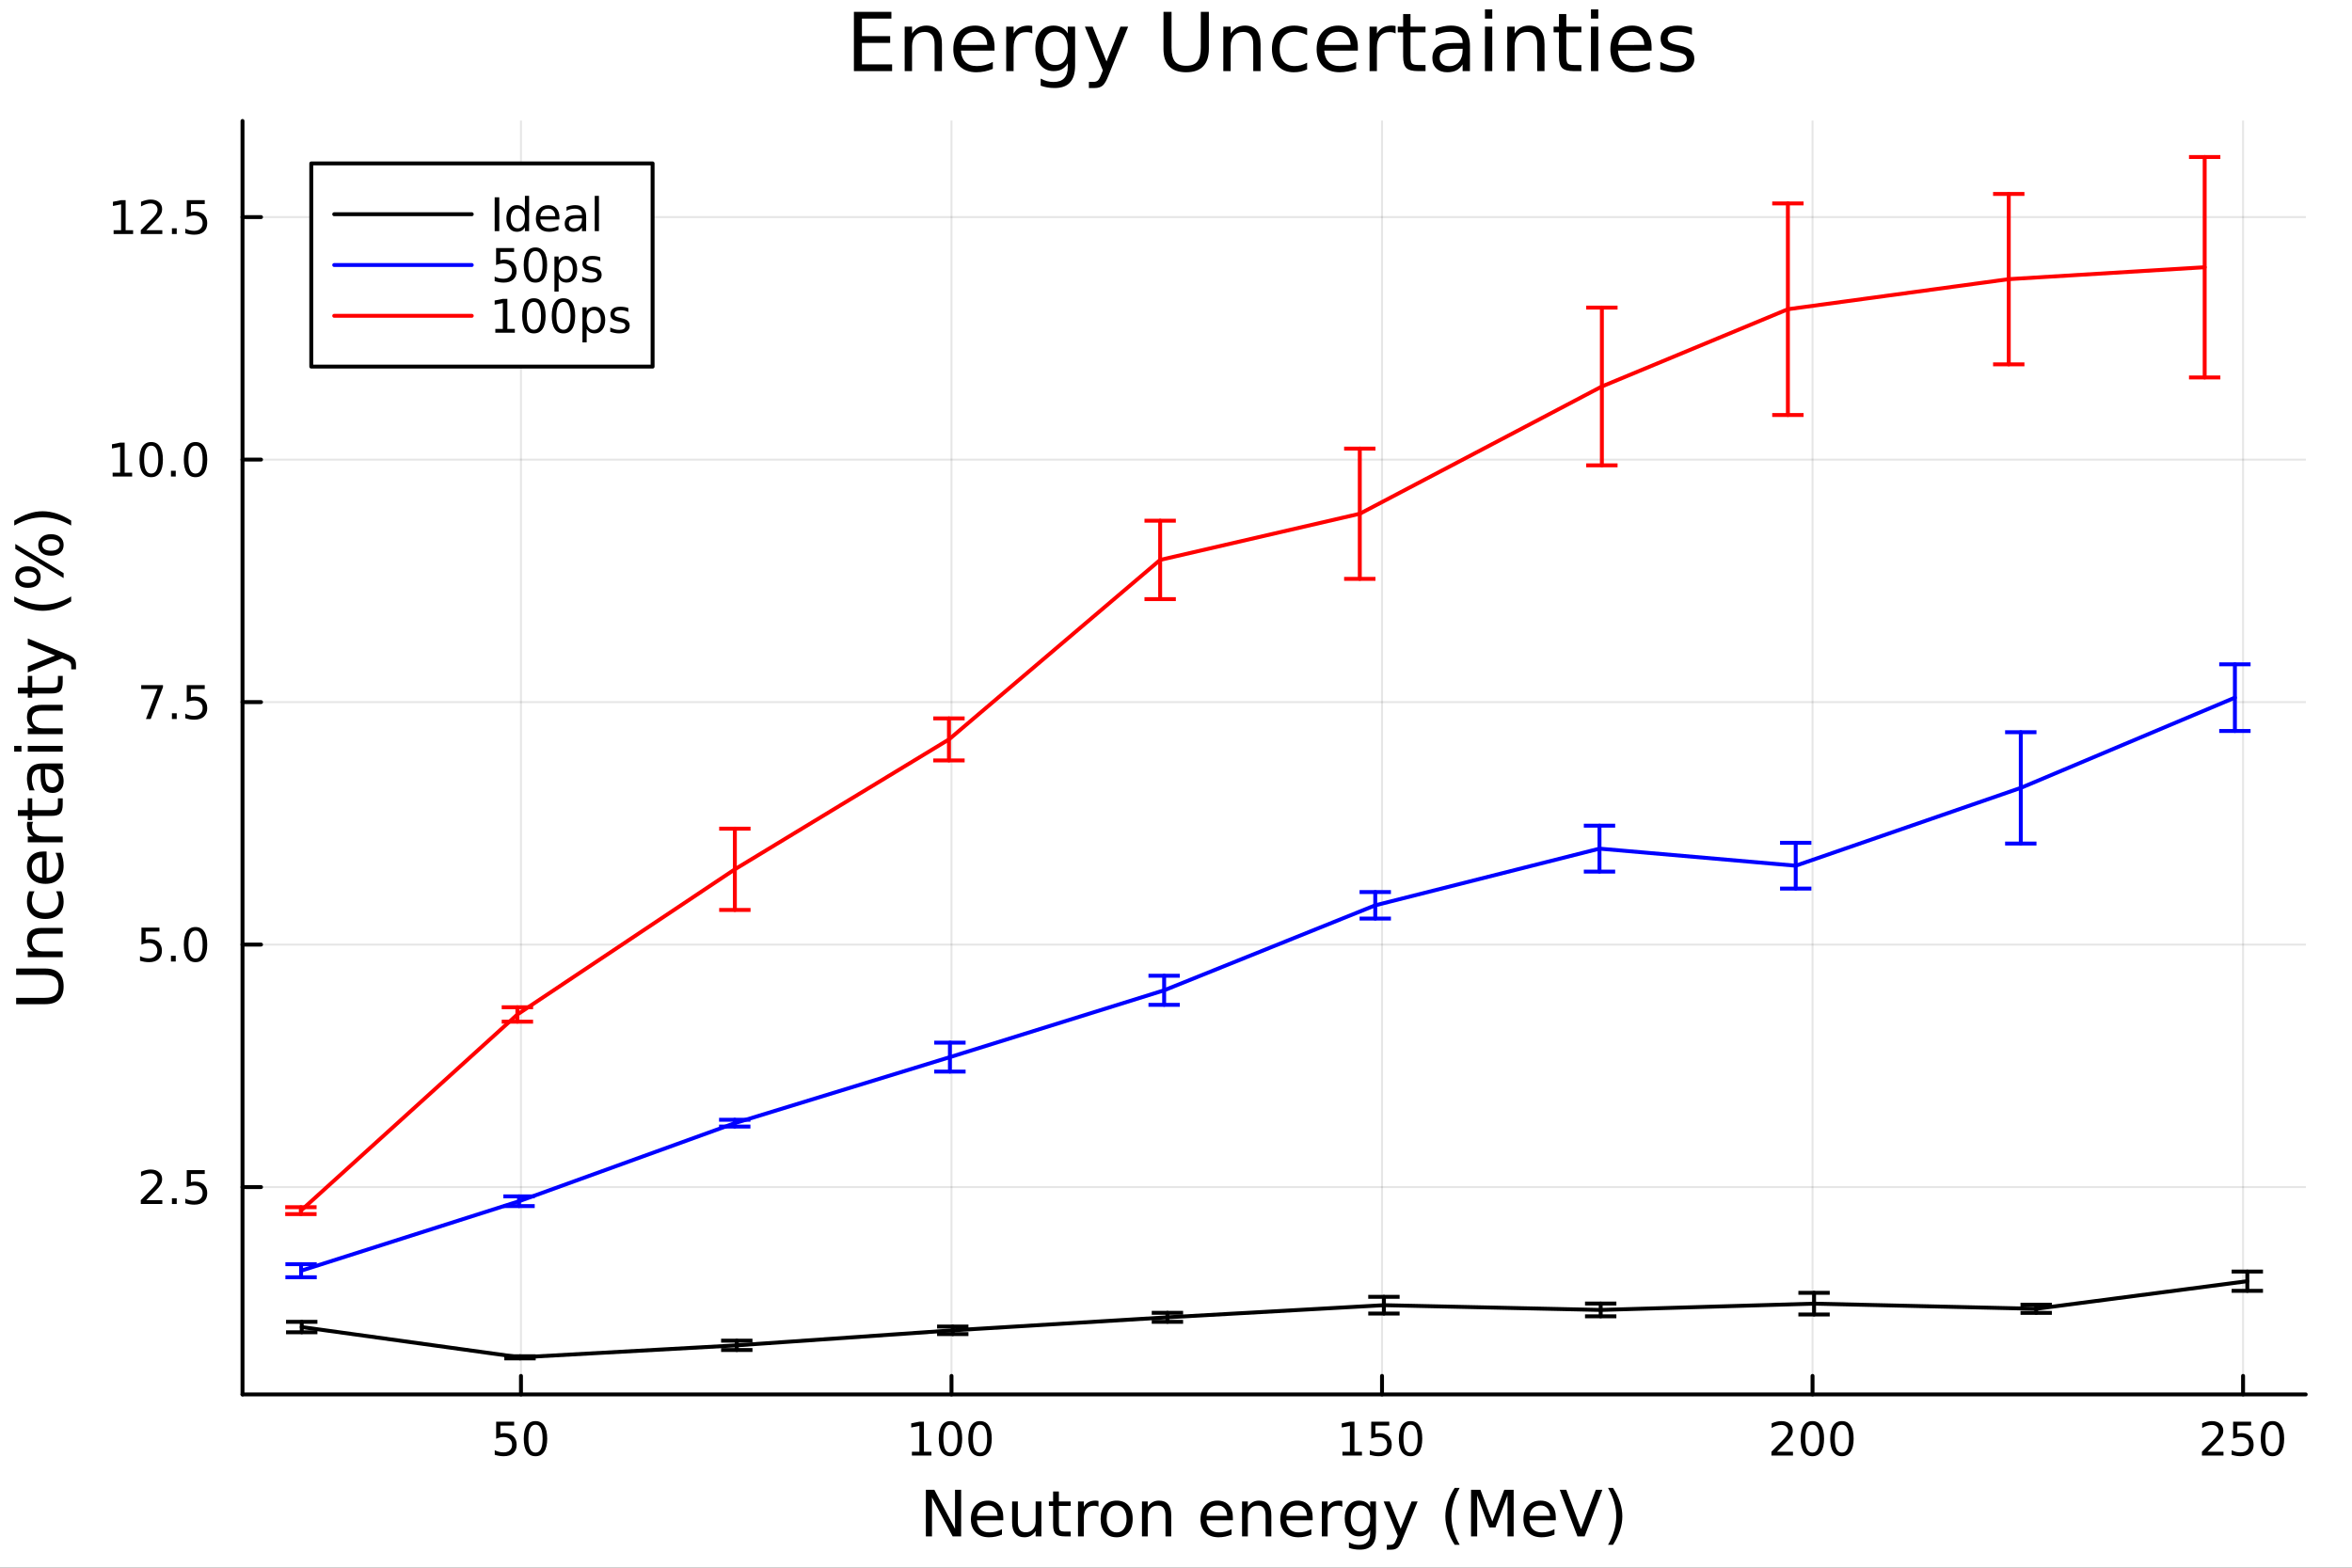 <?xml version="1.0" encoding="utf-8"?>
<svg xmlns="http://www.w3.org/2000/svg" xmlns:xlink="http://www.w3.org/1999/xlink" width="600" height="400" viewBox="0 0 2400 1600">
<rect x="0" y="0" width="2400" height="1600" fill="#333333" stroke="none"/>
<defs>
  <clipPath id="clip700">
    <rect x="0" y="0" width="2400" height="1600"/>
  </clipPath>
</defs>
<path clip-path="url(#clip700)" d="M0 1600 L2400 1600 L2400 0 L0 0  Z" fill="#ffffff" fill-rule="evenodd" fill-opacity="1"/>
<defs>
  <clipPath id="clip701">
    <rect x="480" y="0" width="1681" height="1600"/>
  </clipPath>
</defs>
<path clip-path="url(#clip700)" d="M247.459 1423.18 L2352.76 1423.18 L2352.76 123.472 L247.459 123.472  Z" fill="#ffffff" fill-rule="evenodd" fill-opacity="1"/>
<defs>
  <clipPath id="clip702">
    <rect x="247" y="123" width="2106" height="1301"/>
  </clipPath>
</defs>
<polyline clip-path="url(#clip702)" style="stroke:#000000; stroke-linecap:round; stroke-linejoin:round; stroke-width:2; stroke-opacity:0.1; fill:none" points="531.605,1423.18 531.605,123.472 "/>
<polyline clip-path="url(#clip702)" style="stroke:#000000; stroke-linecap:round; stroke-linejoin:round; stroke-width:2; stroke-opacity:0.1; fill:none" points="970.912,1423.18 970.912,123.472 "/>
<polyline clip-path="url(#clip702)" style="stroke:#000000; stroke-linecap:round; stroke-linejoin:round; stroke-width:2; stroke-opacity:0.1; fill:none" points="1410.22,1423.18 1410.22,123.472 "/>
<polyline clip-path="url(#clip702)" style="stroke:#000000; stroke-linecap:round; stroke-linejoin:round; stroke-width:2; stroke-opacity:0.1; fill:none" points="1849.53,1423.18 1849.53,123.472 "/>
<polyline clip-path="url(#clip702)" style="stroke:#000000; stroke-linecap:round; stroke-linejoin:round; stroke-width:2; stroke-opacity:0.1; fill:none" points="2288.84,1423.18 2288.84,123.472 "/>
<polyline clip-path="url(#clip702)" style="stroke:#000000; stroke-linecap:round; stroke-linejoin:round; stroke-width:2; stroke-opacity:0.1; fill:none" points="247.459,1211.55 2352.76,1211.55 "/>
<polyline clip-path="url(#clip702)" style="stroke:#000000; stroke-linecap:round; stroke-linejoin:round; stroke-width:2; stroke-opacity:0.1; fill:none" points="247.459,964.055 2352.76,964.055 "/>
<polyline clip-path="url(#clip702)" style="stroke:#000000; stroke-linecap:round; stroke-linejoin:round; stroke-width:2; stroke-opacity:0.1; fill:none" points="247.459,716.562 2352.76,716.562 "/>
<polyline clip-path="url(#clip702)" style="stroke:#000000; stroke-linecap:round; stroke-linejoin:round; stroke-width:2; stroke-opacity:0.1; fill:none" points="247.459,469.069 2352.76,469.069 "/>
<polyline clip-path="url(#clip702)" style="stroke:#000000; stroke-linecap:round; stroke-linejoin:round; stroke-width:2; stroke-opacity:0.1; fill:none" points="247.459,221.576 2352.76,221.576 "/>
<polyline clip-path="url(#clip700)" style="stroke:#000000; stroke-linecap:round; stroke-linejoin:round; stroke-width:4; stroke-opacity:1; fill:none" points="247.459,1423.18 2352.76,1423.18 "/>
<polyline clip-path="url(#clip700)" style="stroke:#000000; stroke-linecap:round; stroke-linejoin:round; stroke-width:4; stroke-opacity:1; fill:none" points="531.605,1423.18 531.605,1404.28 "/>
<polyline clip-path="url(#clip700)" style="stroke:#000000; stroke-linecap:round; stroke-linejoin:round; stroke-width:4; stroke-opacity:1; fill:none" points="970.912,1423.18 970.912,1404.28 "/>
<polyline clip-path="url(#clip700)" style="stroke:#000000; stroke-linecap:round; stroke-linejoin:round; stroke-width:4; stroke-opacity:1; fill:none" points="1410.22,1423.18 1410.22,1404.28 "/>
<polyline clip-path="url(#clip700)" style="stroke:#000000; stroke-linecap:round; stroke-linejoin:round; stroke-width:4; stroke-opacity:1; fill:none" points="1849.53,1423.18 1849.53,1404.28 "/>
<polyline clip-path="url(#clip700)" style="stroke:#000000; stroke-linecap:round; stroke-linejoin:round; stroke-width:4; stroke-opacity:1; fill:none" points="2288.84,1423.18 2288.84,1404.28 "/>
<path clip-path="url(#clip700)" d="M506.304 1451.02 L524.66 1451.02 L524.66 1454.96 L510.586 1454.96 L510.586 1463.43 Q511.605 1463.08 512.623 1462.92 Q513.642 1462.73 514.66 1462.73 Q520.447 1462.73 523.827 1465.9 Q527.207 1469.08 527.207 1474.49 Q527.207 1480.07 523.734 1483.17 Q520.262 1486.25 513.943 1486.25 Q511.767 1486.25 509.498 1485.88 Q507.253 1485.51 504.846 1484.77 L504.846 1480.07 Q506.929 1481.2 509.151 1481.76 Q511.373 1482.32 513.85 1482.32 Q517.855 1482.32 520.193 1480.21 Q522.531 1478.1 522.531 1474.49 Q522.531 1470.88 520.193 1468.77 Q517.855 1466.67 513.85 1466.67 Q511.975 1466.67 510.1 1467.08 Q508.248 1467.5 506.304 1468.38 L506.304 1451.02 Z" fill="#000000" fill-rule="nonzero" fill-opacity="1" /><path clip-path="url(#clip700)" d="M546.42 1454.1 Q542.808 1454.1 540.98 1457.66 Q539.174 1461.2 539.174 1468.33 Q539.174 1475.44 540.98 1479.01 Q542.808 1482.55 546.42 1482.55 Q550.054 1482.55 551.859 1479.01 Q553.688 1475.44 553.688 1468.33 Q553.688 1461.2 551.859 1457.66 Q550.054 1454.1 546.42 1454.1 M546.42 1450.39 Q552.23 1450.39 555.285 1455 Q558.364 1459.58 558.364 1468.33 Q558.364 1477.06 555.285 1481.67 Q552.23 1486.25 546.42 1486.25 Q540.609 1486.25 537.531 1481.67 Q534.475 1477.06 534.475 1468.33 Q534.475 1459.58 537.531 1455 Q540.609 1450.39 546.42 1450.39 Z" fill="#000000" fill-rule="nonzero" fill-opacity="1" /><path clip-path="url(#clip700)" d="M930.519 1481.64 L938.158 1481.64 L938.158 1455.28 L929.848 1456.95 L929.848 1452.69 L938.112 1451.02 L942.788 1451.02 L942.788 1481.64 L950.426 1481.64 L950.426 1485.58 L930.519 1485.58 L930.519 1481.64 Z" fill="#000000" fill-rule="nonzero" fill-opacity="1" /><path clip-path="url(#clip700)" d="M969.871 1454.1 Q966.26 1454.1 964.431 1457.66 Q962.625 1461.2 962.625 1468.33 Q962.625 1475.44 964.431 1479.01 Q966.26 1482.55 969.871 1482.55 Q973.505 1482.55 975.311 1479.01 Q977.139 1475.44 977.139 1468.33 Q977.139 1461.2 975.311 1457.66 Q973.505 1454.1 969.871 1454.1 M969.871 1450.39 Q975.681 1450.39 978.736 1455 Q981.815 1459.58 981.815 1468.33 Q981.815 1477.06 978.736 1481.67 Q975.681 1486.25 969.871 1486.25 Q964.061 1486.25 960.982 1481.67 Q957.926 1477.06 957.926 1468.33 Q957.926 1459.58 960.982 1455 Q964.061 1450.39 969.871 1450.39 Z" fill="#000000" fill-rule="nonzero" fill-opacity="1" /><path clip-path="url(#clip700)" d="M1000.03 1454.1 Q996.422 1454.1 994.593 1457.66 Q992.787 1461.2 992.787 1468.33 Q992.787 1475.44 994.593 1479.01 Q996.422 1482.55 1000.03 1482.55 Q1003.67 1482.55 1005.47 1479.01 Q1007.3 1475.44 1007.3 1468.33 Q1007.3 1461.2 1005.47 1457.66 Q1003.67 1454.1 1000.03 1454.1 M1000.03 1450.39 Q1005.84 1450.39 1008.9 1455 Q1011.98 1459.58 1011.98 1468.33 Q1011.98 1477.06 1008.9 1481.67 Q1005.84 1486.25 1000.03 1486.25 Q994.222 1486.25 991.144 1481.67 Q988.088 1477.06 988.088 1468.33 Q988.088 1459.58 991.144 1455 Q994.222 1450.39 1000.03 1450.39 Z" fill="#000000" fill-rule="nonzero" fill-opacity="1" /><path clip-path="url(#clip700)" d="M1369.83 1481.64 L1377.47 1481.64 L1377.47 1455.28 L1369.16 1456.95 L1369.16 1452.69 L1377.42 1451.02 L1382.1 1451.02 L1382.1 1481.64 L1389.73 1481.64 L1389.73 1485.58 L1369.83 1485.58 L1369.83 1481.64 Z" fill="#000000" fill-rule="nonzero" fill-opacity="1" /><path clip-path="url(#clip700)" d="M1399.22 1451.02 L1417.58 1451.02 L1417.58 1454.96 L1403.51 1454.96 L1403.51 1463.43 Q1404.53 1463.08 1405.54 1462.92 Q1406.56 1462.73 1407.58 1462.73 Q1413.37 1462.73 1416.75 1465.9 Q1420.13 1469.08 1420.13 1474.49 Q1420.13 1480.07 1416.66 1483.17 Q1413.18 1486.25 1406.86 1486.25 Q1404.69 1486.25 1402.42 1485.88 Q1400.17 1485.51 1397.77 1484.77 L1397.77 1480.07 Q1399.85 1481.2 1402.07 1481.76 Q1404.29 1482.32 1406.77 1482.32 Q1410.78 1482.32 1413.11 1480.21 Q1415.45 1478.1 1415.45 1474.49 Q1415.45 1470.88 1413.11 1468.77 Q1410.78 1466.67 1406.77 1466.67 Q1404.9 1466.67 1403.02 1467.08 Q1401.17 1467.5 1399.22 1468.38 L1399.22 1451.02 Z" fill="#000000" fill-rule="nonzero" fill-opacity="1" /><path clip-path="url(#clip700)" d="M1439.34 1454.1 Q1435.73 1454.1 1433.9 1457.66 Q1432.09 1461.2 1432.09 1468.33 Q1432.09 1475.44 1433.9 1479.01 Q1435.73 1482.55 1439.34 1482.55 Q1442.97 1482.55 1444.78 1479.01 Q1446.61 1475.44 1446.61 1468.33 Q1446.61 1461.2 1444.78 1457.66 Q1442.97 1454.1 1439.34 1454.1 M1439.34 1450.39 Q1445.15 1450.39 1448.21 1455 Q1451.28 1459.58 1451.28 1468.33 Q1451.28 1477.06 1448.21 1481.67 Q1445.15 1486.25 1439.34 1486.25 Q1433.53 1486.25 1430.45 1481.67 Q1427.4 1477.06 1427.4 1468.33 Q1427.4 1459.58 1430.45 1455 Q1433.53 1450.39 1439.34 1450.39 Z" fill="#000000" fill-rule="nonzero" fill-opacity="1" /><path clip-path="url(#clip700)" d="M1813.22 1481.64 L1829.54 1481.64 L1829.54 1485.58 L1807.6 1485.58 L1807.6 1481.64 Q1810.26 1478.89 1814.84 1474.26 Q1819.45 1469.61 1820.63 1468.27 Q1822.87 1465.74 1823.75 1464.01 Q1824.66 1462.25 1824.66 1460.56 Q1824.66 1457.8 1822.71 1456.07 Q1820.79 1454.33 1817.69 1454.33 Q1815.49 1454.33 1813.03 1455.09 Q1810.6 1455.86 1807.83 1457.41 L1807.83 1452.69 Q1810.65 1451.55 1813.1 1450.97 Q1815.56 1450.39 1817.59 1450.39 Q1822.97 1450.39 1826.16 1453.08 Q1829.35 1455.77 1829.35 1460.26 Q1829.35 1462.39 1828.54 1464.31 Q1827.76 1466.2 1825.65 1468.8 Q1825.07 1469.47 1821.97 1472.69 Q1818.87 1475.88 1813.22 1481.64 Z" fill="#000000" fill-rule="nonzero" fill-opacity="1" /><path clip-path="url(#clip700)" d="M1849.35 1454.1 Q1845.74 1454.1 1843.91 1457.66 Q1842.11 1461.2 1842.11 1468.33 Q1842.11 1475.44 1843.91 1479.01 Q1845.74 1482.55 1849.35 1482.55 Q1852.99 1482.55 1854.79 1479.01 Q1856.62 1475.44 1856.62 1468.33 Q1856.62 1461.2 1854.79 1457.66 Q1852.99 1454.1 1849.35 1454.1 M1849.35 1450.39 Q1855.16 1450.39 1858.22 1455 Q1861.3 1459.58 1861.3 1468.33 Q1861.3 1477.06 1858.22 1481.67 Q1855.16 1486.25 1849.35 1486.25 Q1843.54 1486.25 1840.47 1481.67 Q1837.41 1477.06 1837.41 1468.33 Q1837.41 1459.58 1840.47 1455 Q1843.54 1450.39 1849.35 1450.39 Z" fill="#000000" fill-rule="nonzero" fill-opacity="1" /><path clip-path="url(#clip700)" d="M1879.52 1454.1 Q1875.9 1454.1 1874.08 1457.66 Q1872.27 1461.2 1872.27 1468.33 Q1872.27 1475.44 1874.08 1479.01 Q1875.9 1482.55 1879.52 1482.55 Q1883.15 1482.55 1884.96 1479.01 Q1886.78 1475.44 1886.78 1468.33 Q1886.78 1461.2 1884.96 1457.66 Q1883.15 1454.1 1879.52 1454.1 M1879.52 1450.39 Q1885.33 1450.39 1888.38 1455 Q1891.46 1459.58 1891.46 1468.33 Q1891.46 1477.06 1888.38 1481.67 Q1885.33 1486.25 1879.52 1486.25 Q1873.71 1486.25 1870.63 1481.67 Q1867.57 1477.06 1867.57 1468.33 Q1867.57 1459.58 1870.63 1455 Q1873.71 1450.39 1879.52 1450.39 Z" fill="#000000" fill-rule="nonzero" fill-opacity="1" /><path clip-path="url(#clip700)" d="M2252.53 1481.64 L2268.85 1481.64 L2268.85 1485.58 L2246.9 1485.58 L2246.9 1481.64 Q2249.56 1478.89 2254.15 1474.26 Q2258.75 1469.61 2259.93 1468.27 Q2262.18 1465.74 2263.06 1464.01 Q2263.96 1462.25 2263.96 1460.56 Q2263.96 1457.8 2262.02 1456.07 Q2260.1 1454.33 2257 1454.33 Q2254.8 1454.33 2252.34 1455.09 Q2249.91 1455.86 2247.13 1457.41 L2247.13 1452.69 Q2249.96 1451.55 2252.41 1450.97 Q2254.87 1450.39 2256.9 1450.39 Q2262.27 1450.39 2265.47 1453.08 Q2268.66 1455.77 2268.66 1460.26 Q2268.66 1462.39 2267.85 1464.31 Q2267.06 1466.2 2264.96 1468.8 Q2264.38 1469.47 2261.28 1472.69 Q2258.18 1475.88 2252.53 1481.64 Z" fill="#000000" fill-rule="nonzero" fill-opacity="1" /><path clip-path="url(#clip700)" d="M2278.71 1451.02 L2297.06 1451.02 L2297.06 1454.96 L2282.99 1454.96 L2282.99 1463.43 Q2284.01 1463.08 2285.03 1462.92 Q2286.05 1462.73 2287.06 1462.73 Q2292.85 1462.73 2296.23 1465.9 Q2299.61 1469.08 2299.61 1474.49 Q2299.61 1480.07 2296.14 1483.17 Q2292.67 1486.25 2286.35 1486.25 Q2284.17 1486.25 2281.9 1485.88 Q2279.66 1485.51 2277.25 1484.77 L2277.25 1480.07 Q2279.33 1481.2 2281.56 1481.76 Q2283.78 1482.32 2286.25 1482.32 Q2290.26 1482.32 2292.6 1480.21 Q2294.93 1478.1 2294.93 1474.49 Q2294.93 1470.88 2292.6 1468.77 Q2290.26 1466.67 2286.25 1466.67 Q2284.38 1466.67 2282.5 1467.08 Q2280.65 1467.5 2278.71 1468.38 L2278.71 1451.02 Z" fill="#000000" fill-rule="nonzero" fill-opacity="1" /><path clip-path="url(#clip700)" d="M2318.82 1454.1 Q2315.21 1454.1 2313.38 1457.66 Q2311.58 1461.2 2311.58 1468.33 Q2311.58 1475.44 2313.38 1479.01 Q2315.21 1482.55 2318.82 1482.55 Q2322.46 1482.55 2324.26 1479.01 Q2326.09 1475.44 2326.09 1468.33 Q2326.09 1461.2 2324.26 1457.66 Q2322.46 1454.1 2318.82 1454.1 M2318.82 1450.39 Q2324.63 1450.39 2327.69 1455 Q2330.77 1459.58 2330.77 1468.33 Q2330.77 1477.06 2327.69 1481.67 Q2324.63 1486.25 2318.82 1486.25 Q2313.01 1486.25 2309.93 1481.67 Q2306.88 1477.06 2306.88 1468.33 Q2306.88 1459.58 2309.93 1455 Q2313.01 1450.39 2318.82 1450.39 Z" fill="#000000" fill-rule="nonzero" fill-opacity="1" /><path clip-path="url(#clip700)" d="M944.774 1520.52 L953.431 1520.52 L974.501 1560.28 L974.501 1520.52 L980.74 1520.52 L980.74 1568.04 L972.082 1568.04 L951.012 1528.29 L951.012 1568.04 L944.774 1568.04 L944.774 1520.52 Z" fill="#000000" fill-rule="nonzero" fill-opacity="1" /><path clip-path="url(#clip700)" d="M1023.77 1548.76 L1023.77 1551.62 L996.845 1551.62 Q997.227 1557.67 1000.47 1560.85 Q1003.75 1564 1009.58 1564 Q1012.95 1564 1016.1 1563.17 Q1019.28 1562.35 1022.4 1560.69 L1022.4 1566.23 Q1019.25 1567.57 1015.94 1568.27 Q1012.63 1568.97 1009.23 1568.97 Q1000.7 1568.97 995.699 1564 Q990.734 1559.04 990.734 1550.57 Q990.734 1541.82 995.445 1536.69 Q1000.19 1531.54 1008.21 1531.54 Q1015.4 1531.54 1019.57 1536.18 Q1023.77 1540.8 1023.77 1548.76 M1017.92 1547.04 Q1017.85 1542.23 1015.21 1539.37 Q1012.6 1536.5 1008.27 1536.5 Q1003.37 1536.5 1000.41 1539.27 Q997.482 1542.04 997.036 1547.07 L1017.92 1547.04 Z" fill="#000000" fill-rule="nonzero" fill-opacity="1" /><path clip-path="url(#clip700)" d="M1032.78 1553.98 L1032.78 1532.4 L1038.64 1532.4 L1038.64 1553.75 Q1038.64 1558.81 1040.61 1561.36 Q1042.58 1563.87 1046.53 1563.87 Q1051.27 1563.87 1054.01 1560.85 Q1056.78 1557.83 1056.78 1552.61 L1056.78 1532.4 L1062.63 1532.4 L1062.63 1568.04 L1056.78 1568.04 L1056.78 1562.57 Q1054.65 1565.82 1051.81 1567.41 Q1049.01 1568.97 1045.29 1568.97 Q1039.15 1568.97 1035.96 1565.15 Q1032.78 1561.33 1032.78 1553.98 M1047.52 1531.54 L1047.52 1531.54 Z" fill="#000000" fill-rule="nonzero" fill-opacity="1" /><path clip-path="url(#clip700)" d="M1080.49 1522.27 L1080.49 1532.4 L1092.55 1532.4 L1092.55 1536.95 L1080.49 1536.95 L1080.49 1556.3 Q1080.49 1560.66 1081.67 1561.9 Q1082.88 1563.14 1086.54 1563.14 L1092.55 1563.14 L1092.55 1568.04 L1086.54 1568.04 Q1079.76 1568.04 1077.18 1565.53 Q1074.6 1562.98 1074.6 1556.3 L1074.6 1536.95 L1070.31 1536.95 L1070.31 1532.4 L1074.6 1532.4 L1074.6 1522.27 L1080.49 1522.27 Z" fill="#000000" fill-rule="nonzero" fill-opacity="1" /><path clip-path="url(#clip700)" d="M1120.91 1537.87 Q1119.93 1537.3 1118.75 1537.04 Q1117.6 1536.76 1116.2 1536.76 Q1111.24 1536.76 1108.56 1540 Q1105.92 1543.22 1105.92 1549.27 L1105.92 1568.04 L1100.03 1568.04 L1100.03 1532.4 L1105.92 1532.4 L1105.92 1537.93 Q1107.77 1534.69 1110.73 1533.13 Q1113.69 1531.54 1117.92 1531.54 Q1118.53 1531.54 1119.26 1531.63 Q1119.99 1531.7 1120.88 1531.85 L1120.91 1537.87 Z" fill="#000000" fill-rule="nonzero" fill-opacity="1" /><path clip-path="url(#clip700)" d="M1139.44 1536.5 Q1134.73 1536.5 1131.99 1540.19 Q1129.25 1543.85 1129.25 1550.25 Q1129.25 1556.65 1131.96 1560.34 Q1134.69 1564 1139.44 1564 Q1144.12 1564 1146.85 1560.31 Q1149.59 1556.62 1149.59 1550.25 Q1149.59 1543.92 1146.85 1540.23 Q1144.12 1536.5 1139.44 1536.5 M1139.44 1531.54 Q1147.08 1531.54 1151.44 1536.5 Q1155.8 1541.47 1155.8 1550.25 Q1155.8 1559 1151.44 1564 Q1147.08 1568.97 1139.44 1568.97 Q1131.77 1568.97 1127.41 1564 Q1123.08 1559 1123.08 1550.25 Q1123.08 1541.47 1127.41 1536.5 Q1131.77 1531.54 1139.44 1531.54 Z" fill="#000000" fill-rule="nonzero" fill-opacity="1" /><path clip-path="url(#clip700)" d="M1195.14 1546.53 L1195.14 1568.04 L1189.28 1568.04 L1189.28 1546.72 Q1189.28 1541.66 1187.31 1539.14 Q1185.33 1536.63 1181.39 1536.63 Q1176.64 1536.63 1173.91 1539.65 Q1171.17 1542.68 1171.17 1547.9 L1171.17 1568.04 L1165.28 1568.04 L1165.28 1532.4 L1171.17 1532.4 L1171.17 1537.93 Q1173.27 1534.72 1176.1 1533.13 Q1178.97 1531.54 1182.69 1531.54 Q1188.83 1531.54 1191.99 1535.36 Q1195.14 1539.14 1195.14 1546.53 Z" fill="#000000" fill-rule="nonzero" fill-opacity="1" /><path clip-path="url(#clip700)" d="M1258.03 1548.76 L1258.03 1551.62 L1231.1 1551.62 Q1231.48 1557.67 1234.73 1560.85 Q1238.01 1564 1243.83 1564 Q1247.21 1564 1250.36 1563.17 Q1253.54 1562.35 1256.66 1560.69 L1256.66 1566.23 Q1253.51 1567.57 1250.2 1568.27 Q1246.89 1568.97 1243.48 1568.97 Q1234.95 1568.97 1229.96 1564 Q1224.99 1559.04 1224.99 1550.57 Q1224.99 1541.82 1229.7 1536.69 Q1234.45 1531.54 1242.47 1531.54 Q1249.66 1531.54 1253.83 1536.18 Q1258.03 1540.8 1258.03 1548.76 M1252.17 1547.04 Q1252.11 1542.23 1249.47 1539.37 Q1246.86 1536.5 1242.53 1536.5 Q1237.63 1536.5 1234.67 1539.27 Q1231.74 1542.04 1231.29 1547.07 L1252.17 1547.04 Z" fill="#000000" fill-rule="nonzero" fill-opacity="1" /><path clip-path="url(#clip700)" d="M1297.27 1546.53 L1297.27 1568.04 L1291.42 1568.04 L1291.42 1546.72 Q1291.42 1541.66 1289.44 1539.14 Q1287.47 1536.63 1283.52 1536.63 Q1278.78 1536.63 1276.04 1539.65 Q1273.31 1542.68 1273.31 1547.9 L1273.31 1568.04 L1267.42 1568.04 L1267.42 1532.4 L1273.31 1532.4 L1273.31 1537.93 Q1275.41 1534.72 1278.24 1533.13 Q1281.11 1531.54 1284.83 1531.54 Q1290.97 1531.54 1294.12 1535.36 Q1297.27 1539.14 1297.27 1546.53 Z" fill="#000000" fill-rule="nonzero" fill-opacity="1" /><path clip-path="url(#clip700)" d="M1339.45 1548.76 L1339.45 1551.62 L1312.52 1551.62 Q1312.9 1557.67 1316.15 1560.85 Q1319.43 1564 1325.25 1564 Q1328.63 1564 1331.78 1563.17 Q1334.96 1562.35 1338.08 1560.69 L1338.08 1566.23 Q1334.93 1567.57 1331.62 1568.27 Q1328.31 1568.97 1324.9 1568.97 Q1316.37 1568.97 1311.37 1564 Q1306.41 1559.04 1306.41 1550.57 Q1306.41 1541.82 1311.12 1536.69 Q1315.86 1531.54 1323.88 1531.54 Q1331.08 1531.54 1335.25 1536.18 Q1339.45 1540.8 1339.45 1548.76 M1333.59 1547.04 Q1333.53 1542.23 1330.89 1539.37 Q1328.28 1536.5 1323.95 1536.5 Q1319.05 1536.5 1316.09 1539.27 Q1313.16 1542.04 1312.71 1547.07 L1333.59 1547.04 Z" fill="#000000" fill-rule="nonzero" fill-opacity="1" /><path clip-path="url(#clip700)" d="M1369.72 1537.87 Q1368.73 1537.3 1367.55 1537.04 Q1366.41 1536.76 1365.01 1536.76 Q1360.04 1536.76 1357.37 1540 Q1354.73 1543.22 1354.73 1549.27 L1354.73 1568.04 L1348.84 1568.04 L1348.84 1532.4 L1354.73 1532.4 L1354.73 1537.93 Q1356.57 1534.69 1359.53 1533.13 Q1362.49 1531.54 1366.72 1531.54 Q1367.33 1531.54 1368.06 1531.63 Q1368.79 1531.7 1369.68 1531.85 L1369.72 1537.87 Z" fill="#000000" fill-rule="nonzero" fill-opacity="1" /><path clip-path="url(#clip700)" d="M1398.17 1549.81 Q1398.17 1543.44 1395.53 1539.94 Q1392.92 1536.44 1388.18 1536.44 Q1383.47 1536.44 1380.82 1539.94 Q1378.21 1543.44 1378.21 1549.81 Q1378.21 1556.14 1380.82 1559.64 Q1383.47 1563.14 1388.18 1563.14 Q1392.92 1563.14 1395.53 1559.64 Q1398.17 1556.14 1398.17 1549.81 M1404.03 1563.62 Q1404.03 1572.72 1399.99 1577.15 Q1395.94 1581.6 1387.6 1581.6 Q1384.52 1581.6 1381.78 1581.13 Q1379.04 1580.68 1376.46 1579.72 L1376.46 1574.03 Q1379.04 1575.43 1381.56 1576.1 Q1384.07 1576.76 1386.68 1576.76 Q1392.44 1576.76 1395.31 1573.74 Q1398.17 1570.75 1398.17 1564.67 L1398.17 1561.77 Q1396.36 1564.92 1393.52 1566.48 Q1390.69 1568.04 1386.74 1568.04 Q1380.19 1568.04 1376.18 1563.05 Q1372.17 1558.05 1372.17 1549.81 Q1372.17 1541.53 1376.18 1536.53 Q1380.19 1531.54 1386.74 1531.54 Q1390.69 1531.54 1393.52 1533.1 Q1396.36 1534.66 1398.17 1537.81 L1398.17 1532.4 L1404.03 1532.4 L1404.03 1563.62 Z" fill="#000000" fill-rule="nonzero" fill-opacity="1" /><path clip-path="url(#clip700)" d="M1430.92 1571.35 Q1428.44 1577.72 1426.08 1579.66 Q1423.73 1581.6 1419.78 1581.6 L1415.1 1581.6 L1415.1 1576.7 L1418.54 1576.7 Q1420.96 1576.7 1422.3 1575.56 Q1423.63 1574.41 1425.26 1570.14 L1426.31 1567.47 L1411.89 1532.4 L1418.1 1532.4 L1429.24 1560.28 L1440.38 1532.4 L1446.58 1532.4 L1430.92 1571.35 Z" fill="#000000" fill-rule="nonzero" fill-opacity="1" /><path clip-path="url(#clip700)" d="M1489.46 1518.58 Q1485.19 1525.9 1483.12 1533.06 Q1481.05 1540.23 1481.05 1547.58 Q1481.05 1554.93 1483.12 1562.16 Q1485.22 1569.35 1489.46 1576.64 L1484.36 1576.64 Q1479.59 1569.16 1477.2 1561.93 Q1474.85 1554.71 1474.85 1547.58 Q1474.85 1540.48 1477.2 1533.29 Q1479.56 1526.09 1484.36 1518.58 L1489.46 1518.58 Z" fill="#000000" fill-rule="nonzero" fill-opacity="1" /><path clip-path="url(#clip700)" d="M1501.07 1520.52 L1510.65 1520.52 L1522.78 1552.86 L1534.97 1520.52 L1544.55 1520.52 L1544.55 1568.04 L1538.28 1568.04 L1538.28 1526.32 L1526.03 1558.91 L1519.57 1558.91 L1507.31 1526.32 L1507.31 1568.04 L1501.07 1568.04 L1501.07 1520.52 Z" fill="#000000" fill-rule="nonzero" fill-opacity="1" /><path clip-path="url(#clip700)" d="M1587.55 1548.76 L1587.55 1551.62 L1560.62 1551.62 Q1561.01 1557.67 1564.25 1560.85 Q1567.53 1564 1573.36 1564 Q1576.73 1564 1579.88 1563.17 Q1583.06 1562.35 1586.18 1560.69 L1586.18 1566.23 Q1583.03 1567.57 1579.72 1568.27 Q1576.41 1568.97 1573.01 1568.97 Q1564.48 1568.97 1559.48 1564 Q1554.51 1559.04 1554.51 1550.57 Q1554.51 1541.82 1559.22 1536.69 Q1563.97 1531.54 1571.99 1531.54 Q1579.18 1531.54 1583.35 1536.18 Q1587.55 1540.8 1587.55 1548.76 M1581.69 1547.04 Q1581.63 1542.23 1578.99 1539.37 Q1576.38 1536.5 1572.05 1536.5 Q1567.15 1536.5 1564.19 1539.27 Q1561.26 1542.04 1560.81 1547.07 L1581.69 1547.04 Z" fill="#000000" fill-rule="nonzero" fill-opacity="1" /><path clip-path="url(#clip700)" d="M1609.67 1568.04 L1591.53 1520.52 L1598.25 1520.52 L1613.3 1560.53 L1628.39 1520.52 L1635.07 1520.52 L1616.96 1568.04 L1609.67 1568.04 Z" fill="#000000" fill-rule="nonzero" fill-opacity="1" /><path clip-path="url(#clip700)" d="M1640.83 1518.58 L1645.92 1518.58 Q1650.7 1526.09 1653.05 1533.29 Q1655.44 1540.48 1655.44 1547.58 Q1655.44 1554.71 1653.05 1561.93 Q1650.7 1569.16 1645.92 1576.64 L1640.83 1576.64 Q1645.06 1569.35 1647.13 1562.16 Q1649.23 1554.93 1649.23 1547.58 Q1649.23 1540.23 1647.13 1533.06 Q1645.06 1525.9 1640.83 1518.58 Z" fill="#000000" fill-rule="nonzero" fill-opacity="1" /><polyline clip-path="url(#clip700)" style="stroke:#000000; stroke-linecap:round; stroke-linejoin:round; stroke-width:4; stroke-opacity:1; fill:none" points="247.459,1423.18 247.459,123.472 "/>
<polyline clip-path="url(#clip700)" style="stroke:#000000; stroke-linecap:round; stroke-linejoin:round; stroke-width:4; stroke-opacity:1; fill:none" points="247.459,1211.55 266.356,1211.55 "/>
<polyline clip-path="url(#clip700)" style="stroke:#000000; stroke-linecap:round; stroke-linejoin:round; stroke-width:4; stroke-opacity:1; fill:none" points="247.459,964.055 266.356,964.055 "/>
<polyline clip-path="url(#clip700)" style="stroke:#000000; stroke-linecap:round; stroke-linejoin:round; stroke-width:4; stroke-opacity:1; fill:none" points="247.459,716.562 266.356,716.562 "/>
<polyline clip-path="url(#clip700)" style="stroke:#000000; stroke-linecap:round; stroke-linejoin:round; stroke-width:4; stroke-opacity:1; fill:none" points="247.459,469.069 266.356,469.069 "/>
<polyline clip-path="url(#clip700)" style="stroke:#000000; stroke-linecap:round; stroke-linejoin:round; stroke-width:4; stroke-opacity:1; fill:none" points="247.459,221.576 266.356,221.576 "/>
<path clip-path="url(#clip700)" d="M149.306 1224.89 L165.626 1224.89 L165.626 1228.83 L143.681 1228.83 L143.681 1224.89 Q146.343 1222.14 150.927 1217.51 Q155.533 1212.86 156.714 1211.51 Q158.959 1208.99 159.839 1207.25 Q160.741 1205.49 160.741 1203.8 Q160.741 1201.05 158.797 1199.31 Q156.876 1197.58 153.774 1197.58 Q151.575 1197.58 149.121 1198.34 Q146.691 1199.11 143.913 1200.66 L143.913 1195.93 Q146.737 1194.8 149.191 1194.22 Q151.644 1193.64 153.681 1193.64 Q159.052 1193.64 162.246 1196.33 Q165.44 1199.01 165.44 1203.5 Q165.44 1205.63 164.63 1207.55 Q163.843 1209.45 161.737 1212.05 Q161.158 1212.72 158.056 1215.93 Q154.954 1219.13 149.306 1224.89 Z" fill="#000000" fill-rule="nonzero" fill-opacity="1" /><path clip-path="url(#clip700)" d="M175.44 1222.95 L180.325 1222.95 L180.325 1228.83 L175.44 1228.83 L175.44 1222.95 Z" fill="#000000" fill-rule="nonzero" fill-opacity="1" /><path clip-path="url(#clip700)" d="M190.556 1194.27 L208.912 1194.27 L208.912 1198.2 L194.838 1198.2 L194.838 1206.68 Q195.857 1206.33 196.875 1206.17 Q197.894 1205.98 198.912 1205.98 Q204.699 1205.98 208.079 1209.15 Q211.459 1212.32 211.459 1217.74 Q211.459 1223.32 207.987 1226.42 Q204.514 1229.5 198.195 1229.5 Q196.019 1229.5 193.75 1229.13 Q191.505 1228.76 189.098 1228.02 L189.098 1223.32 Q191.181 1224.45 193.403 1225.01 Q195.625 1225.56 198.102 1225.56 Q202.107 1225.56 204.445 1223.46 Q206.783 1221.35 206.783 1217.74 Q206.783 1214.13 204.445 1212.02 Q202.107 1209.92 198.102 1209.92 Q196.227 1209.92 194.352 1210.33 Q192.5 1210.75 190.556 1211.63 L190.556 1194.27 Z" fill="#000000" fill-rule="nonzero" fill-opacity="1" /><path clip-path="url(#clip700)" d="M144.329 946.775 L162.686 946.775 L162.686 950.71 L148.612 950.71 L148.612 959.182 Q149.63 958.835 150.649 958.673 Q151.667 958.488 152.686 958.488 Q158.473 958.488 161.852 961.659 Q165.232 964.831 165.232 970.247 Q165.232 975.826 161.76 978.928 Q158.288 982.006 151.968 982.006 Q149.792 982.006 147.524 981.636 Q145.279 981.266 142.871 980.525 L142.871 975.826 Q144.954 976.96 147.177 977.516 Q149.399 978.071 151.876 978.071 Q155.88 978.071 158.218 975.965 Q160.556 973.858 160.556 970.247 Q160.556 966.636 158.218 964.53 Q155.88 962.423 151.876 962.423 Q150.001 962.423 148.126 962.84 Q146.274 963.256 144.329 964.136 L144.329 946.775 Z" fill="#000000" fill-rule="nonzero" fill-opacity="1" /><path clip-path="url(#clip700)" d="M174.445 975.455 L179.329 975.455 L179.329 981.335 L174.445 981.335 L174.445 975.455 Z" fill="#000000" fill-rule="nonzero" fill-opacity="1" /><path clip-path="url(#clip700)" d="M199.514 949.854 Q195.903 949.854 194.075 953.419 Q192.269 956.96 192.269 964.09 Q192.269 971.196 194.075 974.761 Q195.903 978.303 199.514 978.303 Q203.149 978.303 204.954 974.761 Q206.783 971.196 206.783 964.09 Q206.783 956.96 204.954 953.419 Q203.149 949.854 199.514 949.854 M199.514 946.15 Q205.324 946.15 208.38 950.757 Q211.459 955.34 211.459 964.09 Q211.459 972.817 208.38 977.423 Q205.324 982.006 199.514 982.006 Q193.704 982.006 190.625 977.423 Q187.57 972.817 187.57 964.09 Q187.57 955.34 190.625 950.757 Q193.704 946.15 199.514 946.15 Z" fill="#000000" fill-rule="nonzero" fill-opacity="1" /><path clip-path="url(#clip700)" d="M144.098 699.282 L166.32 699.282 L166.32 701.273 L153.774 733.842 L148.89 733.842 L160.695 703.217 L144.098 703.217 L144.098 699.282 Z" fill="#000000" fill-rule="nonzero" fill-opacity="1" /><path clip-path="url(#clip700)" d="M175.44 727.963 L180.325 727.963 L180.325 733.842 L175.44 733.842 L175.44 727.963 Z" fill="#000000" fill-rule="nonzero" fill-opacity="1" /><path clip-path="url(#clip700)" d="M190.556 699.282 L208.912 699.282 L208.912 703.217 L194.838 703.217 L194.838 711.69 Q195.857 711.342 196.875 711.18 Q197.894 710.995 198.912 710.995 Q204.699 710.995 208.079 714.166 Q211.459 717.338 211.459 722.754 Q211.459 728.333 207.987 731.435 Q204.514 734.514 198.195 734.514 Q196.019 734.514 193.75 734.143 Q191.505 733.773 189.098 733.032 L189.098 728.333 Q191.181 729.467 193.403 730.023 Q195.625 730.578 198.102 730.578 Q202.107 730.578 204.445 728.472 Q206.783 726.365 206.783 722.754 Q206.783 719.143 204.445 717.037 Q202.107 714.93 198.102 714.93 Q196.227 714.93 194.352 715.347 Q192.5 715.764 190.556 716.643 L190.556 699.282 Z" fill="#000000" fill-rule="nonzero" fill-opacity="1" /><path clip-path="url(#clip700)" d="M114.931 482.414 L122.57 482.414 L122.57 456.049 L114.26 457.715 L114.26 453.456 L122.524 451.789 L127.2 451.789 L127.2 482.414 L134.839 482.414 L134.839 486.349 L114.931 486.349 L114.931 482.414 Z" fill="#000000" fill-rule="nonzero" fill-opacity="1" /><path clip-path="url(#clip700)" d="M154.283 454.868 Q150.672 454.868 148.843 458.433 Q147.038 461.974 147.038 469.104 Q147.038 476.211 148.843 479.775 Q150.672 483.317 154.283 483.317 Q157.917 483.317 159.723 479.775 Q161.552 476.211 161.552 469.104 Q161.552 461.974 159.723 458.433 Q157.917 454.868 154.283 454.868 M154.283 451.164 Q160.093 451.164 163.149 455.771 Q166.227 460.354 166.227 469.104 Q166.227 477.831 163.149 482.437 Q160.093 487.021 154.283 487.021 Q148.473 487.021 145.394 482.437 Q142.339 477.831 142.339 469.104 Q142.339 460.354 145.394 455.771 Q148.473 451.164 154.283 451.164 Z" fill="#000000" fill-rule="nonzero" fill-opacity="1" /><path clip-path="url(#clip700)" d="M174.445 480.47 L179.329 480.47 L179.329 486.349 L174.445 486.349 L174.445 480.47 Z" fill="#000000" fill-rule="nonzero" fill-opacity="1" /><path clip-path="url(#clip700)" d="M199.514 454.868 Q195.903 454.868 194.075 458.433 Q192.269 461.974 192.269 469.104 Q192.269 476.211 194.075 479.775 Q195.903 483.317 199.514 483.317 Q203.149 483.317 204.954 479.775 Q206.783 476.211 206.783 469.104 Q206.783 461.974 204.954 458.433 Q203.149 454.868 199.514 454.868 M199.514 451.164 Q205.324 451.164 208.38 455.771 Q211.459 460.354 211.459 469.104 Q211.459 477.831 208.38 482.437 Q205.324 487.021 199.514 487.021 Q193.704 487.021 190.625 482.437 Q187.57 477.831 187.57 469.104 Q187.57 460.354 190.625 455.771 Q193.704 451.164 199.514 451.164 Z" fill="#000000" fill-rule="nonzero" fill-opacity="1" /><path clip-path="url(#clip700)" d="M115.927 234.921 L123.566 234.921 L123.566 208.556 L115.256 210.222 L115.256 205.963 L123.519 204.296 L128.195 204.296 L128.195 234.921 L135.834 234.921 L135.834 238.856 L115.927 238.856 L115.927 234.921 Z" fill="#000000" fill-rule="nonzero" fill-opacity="1" /><path clip-path="url(#clip700)" d="M149.306 234.921 L165.626 234.921 L165.626 238.856 L143.681 238.856 L143.681 234.921 Q146.343 232.167 150.927 227.537 Q155.533 222.884 156.714 221.542 Q158.959 219.019 159.839 217.283 Q160.741 215.523 160.741 213.833 Q160.741 211.079 158.797 209.343 Q156.876 207.607 153.774 207.607 Q151.575 207.607 149.121 208.371 Q146.691 209.134 143.913 210.685 L143.913 205.963 Q146.737 204.829 149.191 204.25 Q151.644 203.671 153.681 203.671 Q159.052 203.671 162.246 206.357 Q165.44 209.042 165.44 213.533 Q165.44 215.662 164.63 217.583 Q163.843 219.482 161.737 222.074 Q161.158 222.745 158.056 225.963 Q154.954 229.157 149.306 234.921 Z" fill="#000000" fill-rule="nonzero" fill-opacity="1" /><path clip-path="url(#clip700)" d="M175.44 232.977 L180.325 232.977 L180.325 238.856 L175.44 238.856 L175.44 232.977 Z" fill="#000000" fill-rule="nonzero" fill-opacity="1" /><path clip-path="url(#clip700)" d="M190.556 204.296 L208.912 204.296 L208.912 208.232 L194.838 208.232 L194.838 216.704 Q195.857 216.357 196.875 216.195 Q197.894 216.009 198.912 216.009 Q204.699 216.009 208.079 219.181 Q211.459 222.352 211.459 227.769 Q211.459 233.347 207.987 236.449 Q204.514 239.528 198.195 239.528 Q196.019 239.528 193.75 239.157 Q191.505 238.787 189.098 238.046 L189.098 233.347 Q191.181 234.482 193.403 235.037 Q195.625 235.593 198.102 235.593 Q202.107 235.593 204.445 233.486 Q206.783 231.38 206.783 227.769 Q206.783 224.157 204.445 222.051 Q202.107 219.945 198.102 219.945 Q196.227 219.945 194.352 220.361 Q192.5 220.778 190.556 221.658 L190.556 204.296 Z" fill="#000000" fill-rule="nonzero" fill-opacity="1" /><path clip-path="url(#clip700)" d="M16.484 1024.87 L16.484 1018.41 L45.353 1018.41 Q52.992 1018.41 56.365 1015.64 Q59.707 1012.87 59.707 1006.66 Q59.707 1000.49 56.365 997.717 Q52.992 994.948 45.353 994.948 L16.484 994.948 L16.484 988.487 L46.148 988.487 Q55.442 988.487 60.185 993.102 Q64.927 997.685 64.927 1006.66 Q64.927 1015.67 60.185 1020.28 Q55.442 1024.87 46.148 1024.87 L16.484 1024.87 Z" fill="#000000" fill-rule="nonzero" fill-opacity="1" /><path clip-path="url(#clip700)" d="M42.488 947.046 L64.004 947.046 L64.004 952.903 L42.679 952.903 Q37.618 952.903 35.104 954.876 Q32.589 956.849 32.589 960.796 Q32.589 965.538 35.613 968.276 Q38.637 971.013 43.857 971.013 L64.004 971.013 L64.004 976.901 L28.356 976.901 L28.356 971.013 L33.894 971.013 Q30.68 968.912 29.088 966.08 Q27.497 963.215 27.497 959.491 Q27.497 953.348 31.316 950.197 Q35.104 947.046 42.488 947.046 Z" fill="#000000" fill-rule="nonzero" fill-opacity="1" /><path clip-path="url(#clip700)" d="M29.725 909.711 L35.199 909.711 Q33.831 912.194 33.162 914.708 Q32.462 917.191 32.462 919.737 Q32.462 925.435 36.09 928.586 Q39.687 931.737 46.212 931.737 Q52.737 931.737 56.365 928.586 Q59.962 925.435 59.962 919.737 Q59.962 917.191 59.294 914.708 Q58.593 912.194 57.225 909.711 L62.636 909.711 Q63.781 912.162 64.354 914.804 Q64.927 917.414 64.927 920.374 Q64.927 928.426 59.866 933.169 Q54.806 937.911 46.212 937.911 Q37.491 937.911 32.494 933.137 Q27.497 928.331 27.497 919.992 Q27.497 917.286 28.07 914.708 Q28.611 912.13 29.725 909.711 Z" fill="#000000" fill-rule="nonzero" fill-opacity="1" /><path clip-path="url(#clip700)" d="M44.716 869.034 L47.581 869.034 L47.581 895.961 Q53.628 895.579 56.811 892.333 Q59.962 889.055 59.962 883.23 Q59.962 879.856 59.134 876.705 Q58.307 873.522 56.652 870.403 L62.19 870.403 Q63.527 873.554 64.227 876.864 Q64.927 880.174 64.927 883.58 Q64.927 892.11 59.962 897.107 Q54.997 902.072 46.53 902.072 Q37.777 902.072 32.653 897.362 Q27.497 892.619 27.497 884.599 Q27.497 877.405 32.144 873.236 Q36.759 869.034 44.716 869.034 M42.997 874.891 Q38.191 874.954 35.327 877.596 Q32.462 880.206 32.462 884.535 Q32.462 889.436 35.231 892.397 Q38 895.325 43.029 895.77 L42.997 874.891 Z" fill="#000000" fill-rule="nonzero" fill-opacity="1" /><path clip-path="url(#clip700)" d="M33.831 838.765 Q33.258 839.752 33.003 840.93 Q32.717 842.076 32.717 843.476 Q32.717 848.441 35.963 851.115 Q39.178 853.757 45.225 853.757 L64.004 853.757 L64.004 859.645 L28.356 859.645 L28.356 853.757 L33.894 853.757 Q30.648 851.911 29.088 848.951 Q27.497 845.991 27.497 841.757 Q27.497 841.153 27.592 840.421 Q27.656 839.688 27.815 838.797 L33.831 838.765 Z" fill="#000000" fill-rule="nonzero" fill-opacity="1" /><path clip-path="url(#clip700)" d="M18.235 826.83 L28.356 826.83 L28.356 814.767 L32.908 814.767 L32.908 826.83 L52.259 826.83 Q56.62 826.83 57.861 825.652 Q59.103 824.443 59.103 820.782 L59.103 814.767 L64.004 814.767 L64.004 820.782 Q64.004 827.562 61.49 830.14 Q58.943 832.718 52.259 832.718 L32.908 832.718 L32.908 837.015 L28.356 837.015 L28.356 832.718 L18.235 832.718 L18.235 826.83 Z" fill="#000000" fill-rule="nonzero" fill-opacity="1" /><path clip-path="url(#clip700)" d="M46.085 790.864 Q46.085 797.961 47.708 800.699 Q49.331 803.436 53.246 803.436 Q56.365 803.436 58.211 801.399 Q60.026 799.33 60.026 795.797 Q60.026 790.927 56.588 787.999 Q53.119 785.039 47.39 785.039 L46.085 785.039 L46.085 790.864 M43.666 779.182 L64.004 779.182 L64.004 785.039 L58.593 785.039 Q61.84 787.044 63.399 790.036 Q64.927 793.028 64.927 797.357 Q64.927 802.831 61.872 806.078 Q58.784 809.292 53.628 809.292 Q47.612 809.292 44.557 805.282 Q41.501 801.24 41.501 793.251 L41.501 785.039 L40.928 785.039 Q36.886 785.039 34.69 787.712 Q32.462 790.354 32.462 795.16 Q32.462 798.216 33.194 801.112 Q33.926 804.009 35.39 806.682 L29.98 806.682 Q28.738 803.468 28.133 800.444 Q27.497 797.42 27.497 794.556 Q27.497 786.821 31.507 783.002 Q35.518 779.182 43.666 779.182 Z" fill="#000000" fill-rule="nonzero" fill-opacity="1" /><path clip-path="url(#clip700)" d="M28.356 767.119 L28.356 761.263 L64.004 761.263 L64.004 767.119 L28.356 767.119 M14.479 767.119 L14.479 761.263 L21.895 761.263 L21.895 767.119 L14.479 767.119 Z" fill="#000000" fill-rule="nonzero" fill-opacity="1" /><path clip-path="url(#clip700)" d="M42.488 719.377 L64.004 719.377 L64.004 725.233 L42.679 725.233 Q37.618 725.233 35.104 727.206 Q32.589 729.18 32.589 733.127 Q32.589 737.869 35.613 740.606 Q38.637 743.344 43.857 743.344 L64.004 743.344 L64.004 749.232 L28.356 749.232 L28.356 743.344 L33.894 743.344 Q30.68 741.243 29.088 738.41 Q27.497 735.546 27.497 731.822 Q27.497 725.679 31.316 722.528 Q35.104 719.377 42.488 719.377 Z" fill="#000000" fill-rule="nonzero" fill-opacity="1" /><path clip-path="url(#clip700)" d="M18.235 701.903 L28.356 701.903 L28.356 689.84 L32.908 689.84 L32.908 701.903 L52.259 701.903 Q56.62 701.903 57.861 700.725 Q59.103 699.516 59.103 695.855 L59.103 689.84 L64.004 689.84 L64.004 695.855 Q64.004 702.635 61.49 705.213 Q58.943 707.791 52.259 707.791 L32.908 707.791 L32.908 712.088 L28.356 712.088 L28.356 707.791 L18.235 707.791 L18.235 701.903 Z" fill="#000000" fill-rule="nonzero" fill-opacity="1" /><path clip-path="url(#clip700)" d="M67.314 667.305 Q73.68 669.788 75.622 672.143 Q77.563 674.498 77.563 678.445 L77.563 683.124 L72.662 683.124 L72.662 679.686 Q72.662 677.267 71.516 675.931 Q70.37 674.594 66.105 672.971 L63.431 671.92 L28.356 686.339 L28.356 680.132 L56.238 668.992 L28.356 657.852 L28.356 651.646 L67.314 667.305 Z" fill="#000000" fill-rule="nonzero" fill-opacity="1" /><path clip-path="url(#clip700)" d="M14.543 608.772 Q21.863 613.037 29.025 615.106 Q36.186 617.175 43.538 617.175 Q50.891 617.175 58.116 615.106 Q65.309 613.006 72.598 608.772 L72.598 613.865 Q65.118 618.639 57.893 621.026 Q50.668 623.382 43.538 623.382 Q36.441 623.382 29.247 621.026 Q22.054 618.671 14.543 613.865 L14.543 608.772 Z" fill="#000000" fill-rule="nonzero" fill-opacity="1" /><path clip-path="url(#clip700)" d="M43.093 556.16 Q43.093 558.929 45.448 560.52 Q47.803 562.08 52.005 562.08 Q56.142 562.08 58.53 560.52 Q60.885 558.929 60.885 556.16 Q60.885 553.454 58.53 551.895 Q56.142 550.303 52.005 550.303 Q47.835 550.303 45.48 551.895 Q43.093 553.454 43.093 556.16 M39.051 556.16 Q39.051 551.131 42.552 548.171 Q46.053 545.211 52.005 545.211 Q57.957 545.211 61.458 548.203 Q64.927 551.163 64.927 556.16 Q64.927 561.252 61.458 564.213 Q57.957 567.173 52.005 567.173 Q46.021 567.173 42.552 564.213 Q39.051 561.221 39.051 556.16 M19.667 589.007 Q19.667 591.744 22.054 593.336 Q24.41 594.895 28.547 594.895 Q32.748 594.895 35.104 593.336 Q37.459 591.776 37.459 589.007 Q37.459 586.238 35.104 584.678 Q32.748 583.087 28.547 583.087 Q24.441 583.087 22.054 584.678 Q19.667 586.27 19.667 589.007 M15.625 560.266 L15.625 555.173 L64.927 584.901 L64.927 589.994 L15.625 560.266 M15.625 589.007 Q15.625 583.978 19.126 580.986 Q22.595 577.994 28.547 577.994 Q34.563 577.994 38.032 580.986 Q41.501 583.946 41.501 589.007 Q41.501 594.068 38.032 597.028 Q34.531 599.956 28.547 599.956 Q22.627 599.956 19.126 596.996 Q15.625 594.036 15.625 589.007 Z" fill="#000000" fill-rule="nonzero" fill-opacity="1" /><path clip-path="url(#clip700)" d="M14.543 536.394 L14.543 531.302 Q22.054 526.528 29.247 524.172 Q36.441 521.785 43.538 521.785 Q50.668 521.785 57.893 524.172 Q65.118 526.528 72.598 531.302 L72.598 536.394 Q65.309 532.161 58.116 530.092 Q50.891 527.992 43.538 527.992 Q36.186 527.992 29.025 530.092 Q21.863 532.161 14.543 536.394 Z" fill="#000000" fill-rule="nonzero" fill-opacity="1" /><path clip-path="url(#clip700)" d="M871.339 12.096 L909.58 12.096 L909.58 18.983 L879.522 18.983 L879.522 36.888 L908.324 36.888 L908.324 43.774 L879.522 43.774 L879.522 65.689 L910.309 65.689 L910.309 72.576 L871.339 72.576 L871.339 12.096 Z" fill="#000000" fill-rule="nonzero" fill-opacity="1" /><path clip-path="url(#clip700)" d="M961.148 45.192 L961.148 72.576 L953.694 72.576 L953.694 45.435 Q953.694 38.994 951.183 35.794 Q948.671 32.594 943.648 32.594 Q937.612 32.594 934.128 36.442 Q930.645 40.29 930.645 46.934 L930.645 72.576 L923.15 72.576 L923.15 27.206 L930.645 27.206 L930.645 34.254 Q933.318 30.163 936.923 28.138 Q940.569 26.112 945.309 26.112 Q953.127 26.112 957.138 30.973 Q961.148 35.794 961.148 45.192 Z" fill="#000000" fill-rule="nonzero" fill-opacity="1" /><path clip-path="url(#clip700)" d="M1014.82 48.028 L1014.82 51.673 L980.552 51.673 Q981.038 59.37 985.17 63.421 Q989.342 67.431 996.755 67.431 Q1001.05 67.431 1005.06 66.378 Q1009.11 65.325 1013.08 63.218 L1013.08 70.267 Q1009.07 71.968 1004.86 72.86 Q1000.64 73.751 996.31 73.751 Q985.453 73.751 979.093 67.431 Q972.774 61.112 972.774 50.337 Q972.774 39.197 978.769 32.675 Q984.805 26.112 995.013 26.112 Q1004.17 26.112 1009.48 32.026 Q1014.82 37.9 1014.82 48.028 M1007.37 45.84 Q1007.29 39.723 1003.93 36.077 Q1000.6 32.431 995.094 32.431 Q988.856 32.431 985.089 35.956 Q981.362 39.48 980.795 45.88 L1007.37 45.84 Z" fill="#000000" fill-rule="nonzero" fill-opacity="1" /><path clip-path="url(#clip700)" d="M1053.35 34.173 Q1052.09 33.444 1050.59 33.12 Q1049.13 32.756 1047.35 32.756 Q1041.03 32.756 1037.63 36.888 Q1034.27 40.979 1034.27 48.676 L1034.27 72.576 L1026.77 72.576 L1026.77 27.206 L1034.27 27.206 L1034.27 34.254 Q1036.62 30.122 1040.38 28.138 Q1044.15 26.112 1049.54 26.112 Q1050.31 26.112 1051.24 26.234 Q1052.17 26.315 1053.31 26.517 L1053.35 34.173 Z" fill="#000000" fill-rule="nonzero" fill-opacity="1" /><path clip-path="url(#clip700)" d="M1089.56 49.364 Q1089.56 41.263 1086.2 36.806 Q1082.88 32.35 1076.84 32.35 Q1070.85 32.35 1067.48 36.806 Q1064.16 41.263 1064.16 49.364 Q1064.16 57.426 1067.48 61.882 Q1070.85 66.338 1076.84 66.338 Q1082.88 66.338 1086.2 61.882 Q1089.56 57.426 1089.56 49.364 M1097.02 66.945 Q1097.02 78.531 1091.87 84.162 Q1086.73 89.833 1076.11 89.833 Q1072.18 89.833 1068.7 89.225 Q1065.22 88.658 1061.93 87.443 L1061.93 80.192 Q1065.22 81.974 1068.42 82.825 Q1071.62 83.675 1074.94 83.675 Q1082.27 83.675 1085.92 79.827 Q1089.56 76.019 1089.56 68.282 L1089.56 64.596 Q1087.25 68.606 1083.65 70.591 Q1080.04 72.576 1075.02 72.576 Q1066.67 72.576 1061.57 66.216 Q1056.47 59.856 1056.47 49.364 Q1056.47 38.832 1061.57 32.472 Q1066.67 26.112 1075.02 26.112 Q1080.04 26.112 1083.65 28.097 Q1087.25 30.082 1089.56 34.092 L1089.56 27.206 L1097.02 27.206 L1097.02 66.945 Z" fill="#000000" fill-rule="nonzero" fill-opacity="1" /><path clip-path="url(#clip700)" d="M1131.25 76.789 Q1128.09 84.891 1125.09 87.362 Q1122.09 89.833 1117.07 89.833 L1111.11 89.833 L1111.11 83.594 L1115.49 83.594 Q1118.57 83.594 1120.27 82.136 Q1121.97 80.678 1124.03 75.25 L1125.37 71.847 L1107.02 27.206 L1114.92 27.206 L1129.1 62.692 L1143.28 27.206 L1151.18 27.206 L1131.25 76.789 Z" fill="#000000" fill-rule="nonzero" fill-opacity="1" /><path clip-path="url(#clip700)" d="M1187.23 12.096 L1195.45 12.096 L1195.45 48.838 Q1195.45 58.56 1198.98 62.854 Q1202.5 67.107 1210.4 67.107 Q1218.26 67.107 1221.78 62.854 Q1225.31 58.56 1225.31 48.838 L1225.31 12.096 L1233.53 12.096 L1233.53 49.85 Q1233.53 61.679 1227.66 67.715 Q1221.82 73.751 1210.4 73.751 Q1198.94 73.751 1193.06 67.715 Q1187.23 61.679 1187.23 49.85 L1187.23 12.096 Z" fill="#000000" fill-rule="nonzero" fill-opacity="1" /><path clip-path="url(#clip700)" d="M1286.27 45.192 L1286.27 72.576 L1278.82 72.576 L1278.82 45.435 Q1278.82 38.994 1276.31 35.794 Q1273.8 32.594 1268.77 32.594 Q1262.74 32.594 1259.25 36.442 Q1255.77 40.29 1255.77 46.934 L1255.77 72.576 L1248.28 72.576 L1248.28 27.206 L1255.77 27.206 L1255.77 34.254 Q1258.44 30.163 1262.05 28.138 Q1265.69 26.112 1270.43 26.112 Q1278.25 26.112 1282.26 30.973 Q1286.27 35.794 1286.27 45.192 Z" fill="#000000" fill-rule="nonzero" fill-opacity="1" /><path clip-path="url(#clip700)" d="M1333.79 28.948 L1333.79 35.915 Q1330.63 34.173 1327.43 33.323 Q1324.27 32.431 1321.03 32.431 Q1313.78 32.431 1309.77 37.05 Q1305.76 41.627 1305.76 49.931 Q1305.76 58.236 1309.77 62.854 Q1313.78 67.431 1321.03 67.431 Q1324.27 67.431 1327.43 66.581 Q1330.63 65.689 1333.79 63.948 L1333.79 70.834 Q1330.67 72.292 1327.31 73.022 Q1323.99 73.751 1320.22 73.751 Q1309.97 73.751 1303.94 67.31 Q1297.9 60.869 1297.9 49.931 Q1297.9 38.832 1303.98 32.472 Q1310.09 26.112 1320.71 26.112 Q1324.15 26.112 1327.43 26.841 Q1330.71 27.53 1333.79 28.948 Z" fill="#000000" fill-rule="nonzero" fill-opacity="1" /><path clip-path="url(#clip700)" d="M1385.56 48.028 L1385.56 51.673 L1351.29 51.673 Q1351.78 59.37 1355.91 63.421 Q1360.08 67.431 1367.49 67.431 Q1371.79 67.431 1375.8 66.378 Q1379.85 65.325 1383.82 63.218 L1383.82 70.267 Q1379.81 71.968 1375.6 72.86 Q1371.38 73.751 1367.05 73.751 Q1356.19 73.751 1349.83 67.431 Q1343.51 61.112 1343.51 50.337 Q1343.51 39.197 1349.51 32.675 Q1355.54 26.112 1365.75 26.112 Q1374.91 26.112 1380.21 32.026 Q1385.56 37.9 1385.56 48.028 M1378.11 45.84 Q1378.03 39.723 1374.66 36.077 Q1371.34 32.431 1365.83 32.431 Q1359.59 32.431 1355.83 35.956 Q1352.1 39.48 1351.53 45.88 L1378.11 45.84 Z" fill="#000000" fill-rule="nonzero" fill-opacity="1" /><path clip-path="url(#clip700)" d="M1424.09 34.173 Q1422.83 33.444 1421.33 33.12 Q1419.87 32.756 1418.09 32.756 Q1411.77 32.756 1408.37 36.888 Q1405.01 40.979 1405.01 48.676 L1405.01 72.576 L1397.51 72.576 L1397.51 27.206 L1405.01 27.206 L1405.01 34.254 Q1407.35 30.122 1411.12 28.138 Q1414.89 26.112 1420.28 26.112 Q1421.05 26.112 1421.98 26.234 Q1422.91 26.315 1424.04 26.517 L1424.09 34.173 Z" fill="#000000" fill-rule="nonzero" fill-opacity="1" /><path clip-path="url(#clip700)" d="M1439.28 14.324 L1439.28 27.206 L1454.63 27.206 L1454.63 32.999 L1439.28 32.999 L1439.28 57.628 Q1439.28 63.178 1440.77 64.758 Q1442.31 66.338 1446.97 66.338 L1454.63 66.338 L1454.63 72.576 L1446.97 72.576 Q1438.34 72.576 1435.06 69.376 Q1431.78 66.135 1431.78 57.628 L1431.78 32.999 L1426.31 32.999 L1426.31 27.206 L1431.78 27.206 L1431.78 14.324 L1439.28 14.324 Z" fill="#000000" fill-rule="nonzero" fill-opacity="1" /><path clip-path="url(#clip700)" d="M1485.05 49.769 Q1476.02 49.769 1472.53 51.835 Q1469.05 53.901 1469.05 58.884 Q1469.05 62.854 1471.64 65.203 Q1474.28 67.512 1478.77 67.512 Q1484.97 67.512 1488.7 63.137 Q1492.46 58.722 1492.46 51.43 L1492.46 49.769 L1485.05 49.769 M1499.92 46.691 L1499.92 72.576 L1492.46 72.576 L1492.46 65.689 Q1489.91 69.821 1486.1 71.806 Q1482.3 73.751 1476.79 73.751 Q1469.82 73.751 1465.69 69.862 Q1461.6 65.933 1461.6 59.37 Q1461.6 51.714 1466.7 47.825 Q1471.85 43.936 1482.01 43.936 L1492.46 43.936 L1492.46 43.207 Q1492.46 38.062 1489.06 35.267 Q1485.7 32.431 1479.58 32.431 Q1475.69 32.431 1472.01 33.363 Q1468.32 34.295 1464.92 36.158 L1464.92 29.272 Q1469.01 27.692 1472.86 26.922 Q1476.71 26.112 1480.35 26.112 Q1490.2 26.112 1495.06 31.216 Q1499.92 36.32 1499.92 46.691 Z" fill="#000000" fill-rule="nonzero" fill-opacity="1" /><path clip-path="url(#clip700)" d="M1515.27 27.206 L1522.72 27.206 L1522.72 72.576 L1515.27 72.576 L1515.27 27.206 M1515.27 9.544 L1522.72 9.544 L1522.72 18.983 L1515.27 18.983 L1515.27 9.544 Z" fill="#000000" fill-rule="nonzero" fill-opacity="1" /><path clip-path="url(#clip700)" d="M1576.03 45.192 L1576.03 72.576 L1568.58 72.576 L1568.58 45.435 Q1568.58 38.994 1566.07 35.794 Q1563.56 32.594 1558.53 32.594 Q1552.5 32.594 1549.02 36.442 Q1545.53 40.29 1545.53 46.934 L1545.53 72.576 L1538.04 72.576 L1538.04 27.206 L1545.53 27.206 L1545.53 34.254 Q1548.2 30.163 1551.81 28.138 Q1555.46 26.112 1560.2 26.112 Q1568.01 26.112 1572.02 30.973 Q1576.03 35.794 1576.03 45.192 Z" fill="#000000" fill-rule="nonzero" fill-opacity="1" /><path clip-path="url(#clip700)" d="M1598.27 14.324 L1598.27 27.206 L1613.63 27.206 L1613.63 32.999 L1598.27 32.999 L1598.27 57.628 Q1598.27 63.178 1599.77 64.758 Q1601.31 66.338 1605.97 66.338 L1613.63 66.338 L1613.63 72.576 L1605.97 72.576 Q1597.34 72.576 1594.06 69.376 Q1590.78 66.135 1590.78 57.628 L1590.78 32.999 L1585.31 32.999 L1585.31 27.206 L1590.78 27.206 L1590.78 14.324 L1598.27 14.324 Z" fill="#000000" fill-rule="nonzero" fill-opacity="1" /><path clip-path="url(#clip700)" d="M1623.43 27.206 L1630.88 27.206 L1630.88 72.576 L1623.43 72.576 L1623.43 27.206 M1623.43 9.544 L1630.88 9.544 L1630.88 18.983 L1623.43 18.983 L1623.43 9.544 Z" fill="#000000" fill-rule="nonzero" fill-opacity="1" /><path clip-path="url(#clip700)" d="M1685.29 48.028 L1685.29 51.673 L1651.02 51.673 Q1651.5 59.37 1655.63 63.421 Q1659.81 67.431 1667.22 67.431 Q1671.51 67.431 1675.52 66.378 Q1679.58 65.325 1683.55 63.218 L1683.55 70.267 Q1679.54 71.968 1675.32 72.86 Q1671.11 73.751 1666.77 73.751 Q1655.92 73.751 1649.56 67.431 Q1643.24 61.112 1643.24 50.337 Q1643.24 39.197 1649.23 32.675 Q1655.27 26.112 1665.48 26.112 Q1674.63 26.112 1679.94 32.026 Q1685.29 37.9 1685.29 48.028 M1677.83 45.84 Q1677.75 39.723 1674.39 36.077 Q1671.07 32.431 1665.56 32.431 Q1659.32 32.431 1655.55 35.956 Q1651.83 39.48 1651.26 45.88 L1677.83 45.84 Z" fill="#000000" fill-rule="nonzero" fill-opacity="1" /><path clip-path="url(#clip700)" d="M1726.44 28.543 L1726.44 35.591 Q1723.29 33.971 1719.88 33.161 Q1716.48 32.35 1712.83 32.35 Q1707.28 32.35 1704.49 34.052 Q1701.73 35.753 1701.73 39.156 Q1701.73 41.749 1703.72 43.248 Q1705.7 44.706 1711.7 46.043 L1714.25 46.61 Q1722.19 48.311 1725.51 51.43 Q1728.88 54.509 1728.88 60.059 Q1728.88 66.378 1723.85 70.064 Q1718.87 73.751 1710.12 73.751 Q1706.47 73.751 1702.5 73.022 Q1698.57 72.333 1694.2 70.915 L1694.2 63.218 Q1698.33 65.365 1702.34 66.459 Q1706.35 67.512 1710.28 67.512 Q1715.55 67.512 1718.38 65.73 Q1721.22 63.907 1721.22 60.626 Q1721.22 57.588 1719.15 55.967 Q1717.13 54.347 1710.2 52.848 L1707.61 52.24 Q1700.68 50.782 1697.6 47.785 Q1694.52 44.746 1694.52 39.48 Q1694.52 33.08 1699.06 29.596 Q1703.6 26.112 1711.94 26.112 Q1716.07 26.112 1719.72 26.72 Q1723.37 27.327 1726.44 28.543 Z" fill="#000000" fill-rule="nonzero" fill-opacity="1" /><polyline clip-path="url(#clip702)" style="stroke:#000000; stroke-linecap:round; stroke-linejoin:round; stroke-width:4; stroke-opacity:1; fill:none" points="307.896,1354.41 530.604,1385.3 751.823,1373.06 972.201,1357.75 1191.25,1344.47 1412.17,1332.09 1633.36,1336.93 1851.08,1330.53 2077.74,1335.77 2293.17,1307.61 "/>
<polyline clip-path="url(#clip702)" style="stroke:#000000; stroke-linecap:round; stroke-linejoin:round; stroke-width:4; stroke-opacity:1; fill:none" points="307.896,1359.73 307.896,1349.08 "/>
<polyline clip-path="url(#clip702)" style="stroke:#000000; stroke-linecap:round; stroke-linejoin:round; stroke-width:4; stroke-opacity:1; fill:none" points="530.604,1386.4 530.604,1384.2 "/>
<polyline clip-path="url(#clip702)" style="stroke:#000000; stroke-linecap:round; stroke-linejoin:round; stroke-width:4; stroke-opacity:1; fill:none" points="751.823,1377.83 751.823,1368.3 "/>
<polyline clip-path="url(#clip702)" style="stroke:#000000; stroke-linecap:round; stroke-linejoin:round; stroke-width:4; stroke-opacity:1; fill:none" points="972.201,1361.6 972.201,1353.89 "/>
<polyline clip-path="url(#clip702)" style="stroke:#000000; stroke-linecap:round; stroke-linejoin:round; stroke-width:4; stroke-opacity:1; fill:none" points="1191.25,1349.07 1191.25,1339.87 "/>
<polyline clip-path="url(#clip702)" style="stroke:#000000; stroke-linecap:round; stroke-linejoin:round; stroke-width:4; stroke-opacity:1; fill:none" points="1412.17,1340.62 1412.17,1323.55 "/>
<polyline clip-path="url(#clip702)" style="stroke:#000000; stroke-linecap:round; stroke-linejoin:round; stroke-width:4; stroke-opacity:1; fill:none" points="1633.36,1343.45 1633.36,1330.41 "/>
<polyline clip-path="url(#clip702)" style="stroke:#000000; stroke-linecap:round; stroke-linejoin:round; stroke-width:4; stroke-opacity:1; fill:none" points="1851.08,1341.59 1851.08,1319.47 "/>
<polyline clip-path="url(#clip702)" style="stroke:#000000; stroke-linecap:round; stroke-linejoin:round; stroke-width:4; stroke-opacity:1; fill:none" points="2077.74,1339.94 2077.74,1331.59 "/>
<polyline clip-path="url(#clip702)" style="stroke:#000000; stroke-linecap:round; stroke-linejoin:round; stroke-width:4; stroke-opacity:1; fill:none" points="2293.17,1317.44 2293.17,1297.77 "/>
<line clip-path="url(#clip702)" x1="323.896" y1="1359.73" x2="291.896" y2="1359.73" style="stroke:#000000; stroke-width:4; stroke-opacity:1"/>
<line clip-path="url(#clip702)" x1="323.896" y1="1349.08" x2="291.896" y2="1349.08" style="stroke:#000000; stroke-width:4; stroke-opacity:1"/>
<line clip-path="url(#clip702)" x1="546.604" y1="1386.4" x2="514.604" y2="1386.4" style="stroke:#000000; stroke-width:4; stroke-opacity:1"/>
<line clip-path="url(#clip702)" x1="546.604" y1="1384.2" x2="514.604" y2="1384.2" style="stroke:#000000; stroke-width:4; stroke-opacity:1"/>
<line clip-path="url(#clip702)" x1="767.823" y1="1377.83" x2="735.823" y2="1377.83" style="stroke:#000000; stroke-width:4; stroke-opacity:1"/>
<line clip-path="url(#clip702)" x1="767.823" y1="1368.3" x2="735.823" y2="1368.3" style="stroke:#000000; stroke-width:4; stroke-opacity:1"/>
<line clip-path="url(#clip702)" x1="988.201" y1="1361.6" x2="956.201" y2="1361.6" style="stroke:#000000; stroke-width:4; stroke-opacity:1"/>
<line clip-path="url(#clip702)" x1="988.201" y1="1353.89" x2="956.201" y2="1353.89" style="stroke:#000000; stroke-width:4; stroke-opacity:1"/>
<line clip-path="url(#clip702)" x1="1207.25" y1="1349.07" x2="1175.25" y2="1349.07" style="stroke:#000000; stroke-width:4; stroke-opacity:1"/>
<line clip-path="url(#clip702)" x1="1207.25" y1="1339.87" x2="1175.25" y2="1339.87" style="stroke:#000000; stroke-width:4; stroke-opacity:1"/>
<line clip-path="url(#clip702)" x1="1428.17" y1="1340.62" x2="1396.17" y2="1340.62" style="stroke:#000000; stroke-width:4; stroke-opacity:1"/>
<line clip-path="url(#clip702)" x1="1428.17" y1="1323.55" x2="1396.17" y2="1323.55" style="stroke:#000000; stroke-width:4; stroke-opacity:1"/>
<line clip-path="url(#clip702)" x1="1649.36" y1="1343.45" x2="1617.36" y2="1343.45" style="stroke:#000000; stroke-width:4; stroke-opacity:1"/>
<line clip-path="url(#clip702)" x1="1649.36" y1="1330.41" x2="1617.36" y2="1330.41" style="stroke:#000000; stroke-width:4; stroke-opacity:1"/>
<line clip-path="url(#clip702)" x1="1867.08" y1="1341.59" x2="1835.08" y2="1341.59" style="stroke:#000000; stroke-width:4; stroke-opacity:1"/>
<line clip-path="url(#clip702)" x1="1867.08" y1="1319.47" x2="1835.08" y2="1319.47" style="stroke:#000000; stroke-width:4; stroke-opacity:1"/>
<line clip-path="url(#clip702)" x1="2093.74" y1="1339.94" x2="2061.74" y2="1339.94" style="stroke:#000000; stroke-width:4; stroke-opacity:1"/>
<line clip-path="url(#clip702)" x1="2093.74" y1="1331.59" x2="2061.74" y2="1331.59" style="stroke:#000000; stroke-width:4; stroke-opacity:1"/>
<line clip-path="url(#clip702)" x1="2309.17" y1="1317.44" x2="2277.17" y2="1317.44" style="stroke:#000000; stroke-width:4; stroke-opacity:1"/>
<line clip-path="url(#clip702)" x1="2309.17" y1="1297.77" x2="2277.17" y2="1297.77" style="stroke:#000000; stroke-width:4; stroke-opacity:1"/>
<polyline clip-path="url(#clip702)" style="stroke:#0000ff; stroke-linecap:round; stroke-linejoin:round; stroke-width:4; stroke-opacity:1; fill:none" points="307.22,1296.91 529.632,1225.99 749.733,1146.32 969.309,1078.91 1187.9,1010.71 1403.32,923.974 1632.14,866.134 1832.37,883.544 2062.03,804.119 2280.51,712.029 "/>
<polyline clip-path="url(#clip702)" style="stroke:#0000ff; stroke-linecap:round; stroke-linejoin:round; stroke-width:4; stroke-opacity:1; fill:none" points="307.22,1303.59 307.22,1290.23 "/>
<polyline clip-path="url(#clip702)" style="stroke:#0000ff; stroke-linecap:round; stroke-linejoin:round; stroke-width:4; stroke-opacity:1; fill:none" points="529.632,1230.95 529.632,1221.03 "/>
<polyline clip-path="url(#clip702)" style="stroke:#0000ff; stroke-linecap:round; stroke-linejoin:round; stroke-width:4; stroke-opacity:1; fill:none" points="749.733,1149.78 749.733,1142.85 "/>
<polyline clip-path="url(#clip702)" style="stroke:#0000ff; stroke-linecap:round; stroke-linejoin:round; stroke-width:4; stroke-opacity:1; fill:none" points="969.309,1093.67 969.309,1064.14 "/>
<polyline clip-path="url(#clip702)" style="stroke:#0000ff; stroke-linecap:round; stroke-linejoin:round; stroke-width:4; stroke-opacity:1; fill:none" points="1187.9,1025.55 1187.9,995.863 "/>
<polyline clip-path="url(#clip702)" style="stroke:#0000ff; stroke-linecap:round; stroke-linejoin:round; stroke-width:4; stroke-opacity:1; fill:none" points="1403.32,937.503 1403.32,910.445 "/>
<polyline clip-path="url(#clip702)" style="stroke:#0000ff; stroke-linecap:round; stroke-linejoin:round; stroke-width:4; stroke-opacity:1; fill:none" points="1632.14,889.57 1632.14,842.699 "/>
<polyline clip-path="url(#clip702)" style="stroke:#0000ff; stroke-linecap:round; stroke-linejoin:round; stroke-width:4; stroke-opacity:1; fill:none" points="1832.37,906.908 1832.37,860.18 "/>
<polyline clip-path="url(#clip702)" style="stroke:#0000ff; stroke-linecap:round; stroke-linejoin:round; stroke-width:4; stroke-opacity:1; fill:none" points="2062.03,860.94 2062.03,747.297 "/>
<polyline clip-path="url(#clip702)" style="stroke:#0000ff; stroke-linecap:round; stroke-linejoin:round; stroke-width:4; stroke-opacity:1; fill:none" points="2280.51,746.047 2280.51,678.01 "/>
<line clip-path="url(#clip702)" x1="323.22" y1="1303.59" x2="291.22" y2="1303.59" style="stroke:#0000ff; stroke-width:4; stroke-opacity:1"/>
<line clip-path="url(#clip702)" x1="323.22" y1="1290.23" x2="291.22" y2="1290.23" style="stroke:#0000ff; stroke-width:4; stroke-opacity:1"/>
<line clip-path="url(#clip702)" x1="545.632" y1="1230.95" x2="513.632" y2="1230.95" style="stroke:#0000ff; stroke-width:4; stroke-opacity:1"/>
<line clip-path="url(#clip702)" x1="545.632" y1="1221.03" x2="513.632" y2="1221.03" style="stroke:#0000ff; stroke-width:4; stroke-opacity:1"/>
<line clip-path="url(#clip702)" x1="765.733" y1="1149.78" x2="733.733" y2="1149.78" style="stroke:#0000ff; stroke-width:4; stroke-opacity:1"/>
<line clip-path="url(#clip702)" x1="765.733" y1="1142.85" x2="733.733" y2="1142.85" style="stroke:#0000ff; stroke-width:4; stroke-opacity:1"/>
<line clip-path="url(#clip702)" x1="985.309" y1="1093.67" x2="953.309" y2="1093.67" style="stroke:#0000ff; stroke-width:4; stroke-opacity:1"/>
<line clip-path="url(#clip702)" x1="985.309" y1="1064.14" x2="953.309" y2="1064.14" style="stroke:#0000ff; stroke-width:4; stroke-opacity:1"/>
<line clip-path="url(#clip702)" x1="1203.9" y1="1025.55" x2="1171.9" y2="1025.55" style="stroke:#0000ff; stroke-width:4; stroke-opacity:1"/>
<line clip-path="url(#clip702)" x1="1203.9" y1="995.863" x2="1171.9" y2="995.863" style="stroke:#0000ff; stroke-width:4; stroke-opacity:1"/>
<line clip-path="url(#clip702)" x1="1419.32" y1="937.503" x2="1387.32" y2="937.503" style="stroke:#0000ff; stroke-width:4; stroke-opacity:1"/>
<line clip-path="url(#clip702)" x1="1419.32" y1="910.445" x2="1387.32" y2="910.445" style="stroke:#0000ff; stroke-width:4; stroke-opacity:1"/>
<line clip-path="url(#clip702)" x1="1648.14" y1="889.57" x2="1616.14" y2="889.57" style="stroke:#0000ff; stroke-width:4; stroke-opacity:1"/>
<line clip-path="url(#clip702)" x1="1648.14" y1="842.699" x2="1616.14" y2="842.699" style="stroke:#0000ff; stroke-width:4; stroke-opacity:1"/>
<line clip-path="url(#clip702)" x1="1848.37" y1="906.908" x2="1816.37" y2="906.908" style="stroke:#0000ff; stroke-width:4; stroke-opacity:1"/>
<line clip-path="url(#clip702)" x1="1848.37" y1="860.18" x2="1816.37" y2="860.18" style="stroke:#0000ff; stroke-width:4; stroke-opacity:1"/>
<line clip-path="url(#clip702)" x1="2078.03" y1="860.94" x2="2046.03" y2="860.94" style="stroke:#0000ff; stroke-width:4; stroke-opacity:1"/>
<line clip-path="url(#clip702)" x1="2078.03" y1="747.297" x2="2046.03" y2="747.297" style="stroke:#0000ff; stroke-width:4; stroke-opacity:1"/>
<line clip-path="url(#clip702)" x1="2296.51" y1="746.047" x2="2264.51" y2="746.047" style="stroke:#0000ff; stroke-width:4; stroke-opacity:1"/>
<line clip-path="url(#clip702)" x1="2296.51" y1="678.01" x2="2264.51" y2="678.01" style="stroke:#0000ff; stroke-width:4; stroke-opacity:1"/>
<polyline clip-path="url(#clip702)" style="stroke:#ff0000; stroke-linecap:round; stroke-linejoin:round; stroke-width:4; stroke-opacity:1; fill:none" points="307.043,1235.6 527.951,1035.38 749.858,887.226 968.32,754.658 1183.83,571.455 1387.54,524.326 1634.57,394.437 1824.38,315.588 2049.75,284.901 2249.67,272.747 "/>
<polyline clip-path="url(#clip702)" style="stroke:#ff0000; stroke-linecap:round; stroke-linejoin:round; stroke-width:4; stroke-opacity:1; fill:none" points="307.043,1239.12 307.043,1232.08 "/>
<polyline clip-path="url(#clip702)" style="stroke:#ff0000; stroke-linecap:round; stroke-linejoin:round; stroke-width:4; stroke-opacity:1; fill:none" points="527.951,1042.74 527.951,1028.01 "/>
<polyline clip-path="url(#clip702)" style="stroke:#ff0000; stroke-linecap:round; stroke-linejoin:round; stroke-width:4; stroke-opacity:1; fill:none" points="749.858,928.697 749.858,845.754 "/>
<polyline clip-path="url(#clip702)" style="stroke:#ff0000; stroke-linecap:round; stroke-linejoin:round; stroke-width:4; stroke-opacity:1; fill:none" points="968.32,776.109 968.32,733.207 "/>
<polyline clip-path="url(#clip702)" style="stroke:#ff0000; stroke-linecap:round; stroke-linejoin:round; stroke-width:4; stroke-opacity:1; fill:none" points="1183.83,611.472 1183.83,531.437 "/>
<polyline clip-path="url(#clip702)" style="stroke:#ff0000; stroke-linecap:round; stroke-linejoin:round; stroke-width:4; stroke-opacity:1; fill:none" points="1387.54,590.802 1387.54,457.851 "/>
<polyline clip-path="url(#clip702)" style="stroke:#ff0000; stroke-linecap:round; stroke-linejoin:round; stroke-width:4; stroke-opacity:1; fill:none" points="1634.57,474.929 1634.57,313.945 "/>
<polyline clip-path="url(#clip702)" style="stroke:#ff0000; stroke-linecap:round; stroke-linejoin:round; stroke-width:4; stroke-opacity:1; fill:none" points="1824.38,423.556 1824.38,207.621 "/>
<polyline clip-path="url(#clip702)" style="stroke:#ff0000; stroke-linecap:round; stroke-linejoin:round; stroke-width:4; stroke-opacity:1; fill:none" points="2049.75,371.862 2049.75,197.94 "/>
<polyline clip-path="url(#clip702)" style="stroke:#ff0000; stroke-linecap:round; stroke-linejoin:round; stroke-width:4; stroke-opacity:1; fill:none" points="2249.67,385.239 2249.67,160.256 "/>
<line clip-path="url(#clip702)" x1="323.043" y1="1239.12" x2="291.043" y2="1239.12" style="stroke:#ff0000; stroke-width:4; stroke-opacity:1"/>
<line clip-path="url(#clip702)" x1="323.043" y1="1232.08" x2="291.043" y2="1232.08" style="stroke:#ff0000; stroke-width:4; stroke-opacity:1"/>
<line clip-path="url(#clip702)" x1="543.951" y1="1042.74" x2="511.951" y2="1042.74" style="stroke:#ff0000; stroke-width:4; stroke-opacity:1"/>
<line clip-path="url(#clip702)" x1="543.951" y1="1028.01" x2="511.951" y2="1028.01" style="stroke:#ff0000; stroke-width:4; stroke-opacity:1"/>
<line clip-path="url(#clip702)" x1="765.858" y1="928.697" x2="733.858" y2="928.697" style="stroke:#ff0000; stroke-width:4; stroke-opacity:1"/>
<line clip-path="url(#clip702)" x1="765.858" y1="845.754" x2="733.858" y2="845.754" style="stroke:#ff0000; stroke-width:4; stroke-opacity:1"/>
<line clip-path="url(#clip702)" x1="984.32" y1="776.109" x2="952.32" y2="776.109" style="stroke:#ff0000; stroke-width:4; stroke-opacity:1"/>
<line clip-path="url(#clip702)" x1="984.32" y1="733.207" x2="952.32" y2="733.207" style="stroke:#ff0000; stroke-width:4; stroke-opacity:1"/>
<line clip-path="url(#clip702)" x1="1199.83" y1="611.472" x2="1167.83" y2="611.472" style="stroke:#ff0000; stroke-width:4; stroke-opacity:1"/>
<line clip-path="url(#clip702)" x1="1199.83" y1="531.437" x2="1167.83" y2="531.437" style="stroke:#ff0000; stroke-width:4; stroke-opacity:1"/>
<line clip-path="url(#clip702)" x1="1403.54" y1="590.802" x2="1371.54" y2="590.802" style="stroke:#ff0000; stroke-width:4; stroke-opacity:1"/>
<line clip-path="url(#clip702)" x1="1403.54" y1="457.851" x2="1371.54" y2="457.851" style="stroke:#ff0000; stroke-width:4; stroke-opacity:1"/>
<line clip-path="url(#clip702)" x1="1650.57" y1="474.929" x2="1618.57" y2="474.929" style="stroke:#ff0000; stroke-width:4; stroke-opacity:1"/>
<line clip-path="url(#clip702)" x1="1650.57" y1="313.945" x2="1618.57" y2="313.945" style="stroke:#ff0000; stroke-width:4; stroke-opacity:1"/>
<line clip-path="url(#clip702)" x1="1840.38" y1="423.556" x2="1808.38" y2="423.556" style="stroke:#ff0000; stroke-width:4; stroke-opacity:1"/>
<line clip-path="url(#clip702)" x1="1840.38" y1="207.621" x2="1808.38" y2="207.621" style="stroke:#ff0000; stroke-width:4; stroke-opacity:1"/>
<line clip-path="url(#clip702)" x1="2065.75" y1="371.862" x2="2033.75" y2="371.862" style="stroke:#ff0000; stroke-width:4; stroke-opacity:1"/>
<line clip-path="url(#clip702)" x1="2065.75" y1="197.94" x2="2033.75" y2="197.94" style="stroke:#ff0000; stroke-width:4; stroke-opacity:1"/>
<line clip-path="url(#clip702)" x1="2265.67" y1="385.239" x2="2233.67" y2="385.239" style="stroke:#ff0000; stroke-width:4; stroke-opacity:1"/>
<line clip-path="url(#clip702)" x1="2265.67" y1="160.256" x2="2233.67" y2="160.256" style="stroke:#ff0000; stroke-width:4; stroke-opacity:1"/>
<path clip-path="url(#clip700)" d="M317.635 374.156 L665.919 374.156 L665.919 166.796 L317.635 166.796  Z" fill="#ffffff" fill-rule="evenodd" fill-opacity="1"/>
<polyline clip-path="url(#clip700)" style="stroke:#000000; stroke-linecap:round; stroke-linejoin:round; stroke-width:4; stroke-opacity:1; fill:none" points="317.635,374.156 665.919,374.156 665.919,166.796 317.635,166.796 317.635,374.156 "/>
<polyline clip-path="url(#clip700)" style="stroke:#000000; stroke-linecap:round; stroke-linejoin:round; stroke-width:4; stroke-opacity:1; fill:none" points="341.027,218.636 481.381,218.636 "/>
<path clip-path="url(#clip700)" d="M504.773 201.356 L509.449 201.356 L509.449 235.916 L504.773 235.916 L504.773 201.356 Z" fill="#000000" fill-rule="nonzero" fill-opacity="1" /><path clip-path="url(#clip700)" d="M535.629 213.925 L535.629 199.897 L539.888 199.897 L539.888 235.916 L535.629 235.916 L535.629 232.027 Q534.287 234.342 532.226 235.476 Q530.189 236.587 527.319 236.587 Q522.62 236.587 519.657 232.837 Q516.717 229.087 516.717 222.976 Q516.717 216.865 519.657 213.115 Q522.62 209.365 527.319 209.365 Q530.189 209.365 532.226 210.499 Q534.287 211.61 535.629 213.925 M521.115 222.976 Q521.115 227.675 523.037 230.36 Q524.981 233.022 528.361 233.022 Q531.74 233.022 533.685 230.36 Q535.629 227.675 535.629 222.976 Q535.629 218.277 533.685 215.615 Q531.74 212.93 528.361 212.93 Q524.981 212.93 523.037 215.615 Q521.115 218.277 521.115 222.976 Z" fill="#000000" fill-rule="nonzero" fill-opacity="1" /><path clip-path="url(#clip700)" d="M570.837 221.888 L570.837 223.971 L551.254 223.971 Q551.532 228.369 553.893 230.684 Q556.277 232.976 560.513 232.976 Q562.967 232.976 565.259 232.374 Q567.573 231.772 569.842 230.569 L569.842 234.596 Q567.55 235.568 565.143 236.078 Q562.735 236.587 560.259 236.587 Q554.055 236.587 550.421 232.976 Q546.81 229.365 546.81 223.207 Q546.81 216.842 550.236 213.115 Q553.685 209.365 559.518 209.365 Q564.749 209.365 567.782 212.745 Q570.837 216.101 570.837 221.888 M566.578 220.638 Q566.532 217.143 564.61 215.059 Q562.712 212.976 559.564 212.976 Q555.999 212.976 553.847 214.99 Q551.717 217.004 551.393 220.661 L566.578 220.638 Z" fill="#000000" fill-rule="nonzero" fill-opacity="1" /><path clip-path="url(#clip700)" d="M589.61 222.883 Q584.448 222.883 582.458 224.064 Q580.467 225.244 580.467 228.092 Q580.467 230.36 581.948 231.703 Q583.453 233.022 586.022 233.022 Q589.564 233.022 591.694 230.522 Q593.846 227.999 593.846 223.832 L593.846 222.883 L589.61 222.883 M598.106 221.124 L598.106 235.916 L593.846 235.916 L593.846 231.981 Q592.388 234.342 590.212 235.476 Q588.036 236.587 584.888 236.587 Q580.907 236.587 578.546 234.365 Q576.208 232.119 576.208 228.369 Q576.208 223.994 579.124 221.772 Q582.064 219.55 587.874 219.55 L593.846 219.55 L593.846 219.133 Q593.846 216.194 591.902 214.596 Q589.981 212.976 586.485 212.976 Q584.263 212.976 582.157 213.508 Q580.05 214.041 578.106 215.106 L578.106 211.17 Q580.444 210.268 582.643 209.828 Q584.842 209.365 586.925 209.365 Q592.55 209.365 595.328 212.282 Q598.106 215.198 598.106 221.124 Z" fill="#000000" fill-rule="nonzero" fill-opacity="1" /><path clip-path="url(#clip700)" d="M606.879 199.897 L611.138 199.897 L611.138 235.916 L606.879 235.916 L606.879 199.897 Z" fill="#000000" fill-rule="nonzero" fill-opacity="1" /><polyline clip-path="url(#clip700)" style="stroke:#0000ff; stroke-linecap:round; stroke-linejoin:round; stroke-width:4; stroke-opacity:1; fill:none" points="341.027,270.476 481.381,270.476 "/>
<path clip-path="url(#clip700)" d="M506.231 253.196 L524.588 253.196 L524.588 257.131 L510.514 257.131 L510.514 265.603 Q511.532 265.256 512.551 265.094 Q513.569 264.909 514.588 264.909 Q520.375 264.909 523.754 268.08 Q527.134 271.251 527.134 276.668 Q527.134 282.246 523.662 285.348 Q520.189 288.427 513.87 288.427 Q511.694 288.427 509.426 288.057 Q507.18 287.686 504.773 286.946 L504.773 282.246 Q506.856 283.381 509.078 283.936 Q511.301 284.492 513.777 284.492 Q517.782 284.492 520.12 282.385 Q522.458 280.279 522.458 276.668 Q522.458 273.057 520.12 270.95 Q517.782 268.844 513.777 268.844 Q511.902 268.844 510.027 269.26 Q508.176 269.677 506.231 270.557 L506.231 253.196 Z" fill="#000000" fill-rule="nonzero" fill-opacity="1" /><path clip-path="url(#clip700)" d="M546.347 256.274 Q542.736 256.274 540.907 259.839 Q539.101 263.381 539.101 270.51 Q539.101 277.617 540.907 281.182 Q542.736 284.723 546.347 284.723 Q549.981 284.723 551.786 281.182 Q553.615 277.617 553.615 270.51 Q553.615 263.381 551.786 259.839 Q549.981 256.274 546.347 256.274 M546.347 252.571 Q552.157 252.571 555.212 257.177 Q558.291 261.76 558.291 270.51 Q558.291 279.237 555.212 283.844 Q552.157 288.427 546.347 288.427 Q540.537 288.427 537.458 283.844 Q534.402 279.237 534.402 270.51 Q534.402 261.76 537.458 257.177 Q540.537 252.571 546.347 252.571 Z" fill="#000000" fill-rule="nonzero" fill-opacity="1" /><path clip-path="url(#clip700)" d="M570.027 283.867 L570.027 297.617 L565.745 297.617 L565.745 261.83 L570.027 261.83 L570.027 265.765 Q571.37 263.45 573.407 262.339 Q575.467 261.205 578.314 261.205 Q583.036 261.205 585.976 264.955 Q588.939 268.705 588.939 274.816 Q588.939 280.927 585.976 284.677 Q583.036 288.427 578.314 288.427 Q575.467 288.427 573.407 287.316 Q571.37 286.182 570.027 283.867 M584.518 274.816 Q584.518 270.117 582.573 267.455 Q580.652 264.77 577.272 264.77 Q573.893 264.77 571.948 267.455 Q570.027 270.117 570.027 274.816 Q570.027 279.515 571.948 282.2 Q573.893 284.862 577.272 284.862 Q580.652 284.862 582.573 282.2 Q584.518 279.515 584.518 274.816 Z" fill="#000000" fill-rule="nonzero" fill-opacity="1" /><path clip-path="url(#clip700)" d="M612.527 262.594 L612.527 266.622 Q610.721 265.696 608.777 265.233 Q606.832 264.77 604.749 264.77 Q601.578 264.77 599.981 265.742 Q598.407 266.714 598.407 268.659 Q598.407 270.14 599.541 270.997 Q600.675 271.83 604.101 272.594 L605.559 272.918 Q610.096 273.89 611.994 275.672 Q613.916 277.432 613.916 280.603 Q613.916 284.214 611.045 286.321 Q608.198 288.427 603.198 288.427 Q601.115 288.427 598.846 288.01 Q596.601 287.617 594.101 286.807 L594.101 282.409 Q596.462 283.635 598.754 284.26 Q601.045 284.862 603.291 284.862 Q606.3 284.862 607.92 283.844 Q609.541 282.802 609.541 280.927 Q609.541 279.191 608.36 278.265 Q607.203 277.339 603.245 276.483 L601.763 276.135 Q597.805 275.302 596.045 273.589 Q594.286 271.853 594.286 268.844 Q594.286 265.186 596.879 263.196 Q599.471 261.205 604.24 261.205 Q606.601 261.205 608.684 261.552 Q610.768 261.899 612.527 262.594 Z" fill="#000000" fill-rule="nonzero" fill-opacity="1" /><polyline clip-path="url(#clip700)" style="stroke:#ff0000; stroke-linecap:round; stroke-linejoin:round; stroke-width:4; stroke-opacity:1; fill:none" points="341.027,322.316 481.381,322.316 "/>
<path clip-path="url(#clip700)" d="M505.444 335.661 L513.083 335.661 L513.083 309.295 L504.773 310.962 L504.773 306.702 L513.037 305.036 L517.713 305.036 L517.713 335.661 L525.351 335.661 L525.351 339.596 L505.444 339.596 L505.444 335.661 Z" fill="#000000" fill-rule="nonzero" fill-opacity="1" /><path clip-path="url(#clip700)" d="M544.796 308.114 Q541.185 308.114 539.356 311.679 Q537.55 315.221 537.55 322.35 Q537.55 329.457 539.356 333.022 Q541.185 336.563 544.796 336.563 Q548.43 336.563 550.236 333.022 Q552.064 329.457 552.064 322.35 Q552.064 315.221 550.236 311.679 Q548.43 308.114 544.796 308.114 M544.796 304.411 Q550.606 304.411 553.661 309.017 Q556.74 313.6 556.74 322.35 Q556.74 331.077 553.661 335.684 Q550.606 340.267 544.796 340.267 Q538.986 340.267 535.907 335.684 Q532.851 331.077 532.851 322.35 Q532.851 313.6 535.907 309.017 Q538.986 304.411 544.796 304.411 Z" fill="#000000" fill-rule="nonzero" fill-opacity="1" /><path clip-path="url(#clip700)" d="M574.958 308.114 Q571.347 308.114 569.518 311.679 Q567.712 315.221 567.712 322.35 Q567.712 329.457 569.518 333.022 Q571.347 336.563 574.958 336.563 Q578.592 336.563 580.397 333.022 Q582.226 329.457 582.226 322.35 Q582.226 315.221 580.397 311.679 Q578.592 308.114 574.958 308.114 M574.958 304.411 Q580.768 304.411 583.823 309.017 Q586.902 313.6 586.902 322.35 Q586.902 331.077 583.823 335.684 Q580.768 340.267 574.958 340.267 Q569.147 340.267 566.069 335.684 Q563.013 331.077 563.013 322.35 Q563.013 313.6 566.069 309.017 Q569.147 304.411 574.958 304.411 Z" fill="#000000" fill-rule="nonzero" fill-opacity="1" /><path clip-path="url(#clip700)" d="M598.638 335.707 L598.638 349.457 L594.356 349.457 L594.356 313.67 L598.638 313.67 L598.638 317.605 Q599.981 315.29 602.018 314.179 Q604.078 313.045 606.925 313.045 Q611.647 313.045 614.587 316.795 Q617.55 320.545 617.55 326.656 Q617.55 332.767 614.587 336.517 Q611.647 340.267 606.925 340.267 Q604.078 340.267 602.018 339.156 Q599.981 338.022 598.638 335.707 M613.129 326.656 Q613.129 321.957 611.184 319.295 Q609.263 316.61 605.883 316.61 Q602.504 316.61 600.559 319.295 Q598.638 321.957 598.638 326.656 Q598.638 331.355 600.559 334.04 Q602.504 336.702 605.883 336.702 Q609.263 336.702 611.184 334.04 Q613.129 331.355 613.129 326.656 Z" fill="#000000" fill-rule="nonzero" fill-opacity="1" /><path clip-path="url(#clip700)" d="M641.138 314.434 L641.138 318.462 Q639.332 317.536 637.388 317.073 Q635.443 316.61 633.36 316.61 Q630.189 316.61 628.592 317.582 Q627.018 318.554 627.018 320.499 Q627.018 321.98 628.152 322.837 Q629.286 323.67 632.712 324.434 L634.17 324.758 Q638.707 325.73 640.605 327.512 Q642.527 329.272 642.527 332.443 Q642.527 336.054 639.656 338.161 Q636.809 340.267 631.809 340.267 Q629.726 340.267 627.457 339.85 Q625.212 339.457 622.712 338.647 L622.712 334.249 Q625.073 335.475 627.365 336.1 Q629.656 336.702 631.902 336.702 Q634.911 336.702 636.531 335.684 Q638.152 334.642 638.152 332.767 Q638.152 331.031 636.971 330.105 Q635.814 329.179 631.855 328.323 L630.374 327.975 Q626.416 327.142 624.656 325.429 Q622.897 323.693 622.897 320.684 Q622.897 317.026 625.49 315.036 Q628.082 313.045 632.851 313.045 Q635.212 313.045 637.295 313.392 Q639.379 313.739 641.138 314.434 Z" fill="#000000" fill-rule="nonzero" fill-opacity="1" /></svg>
